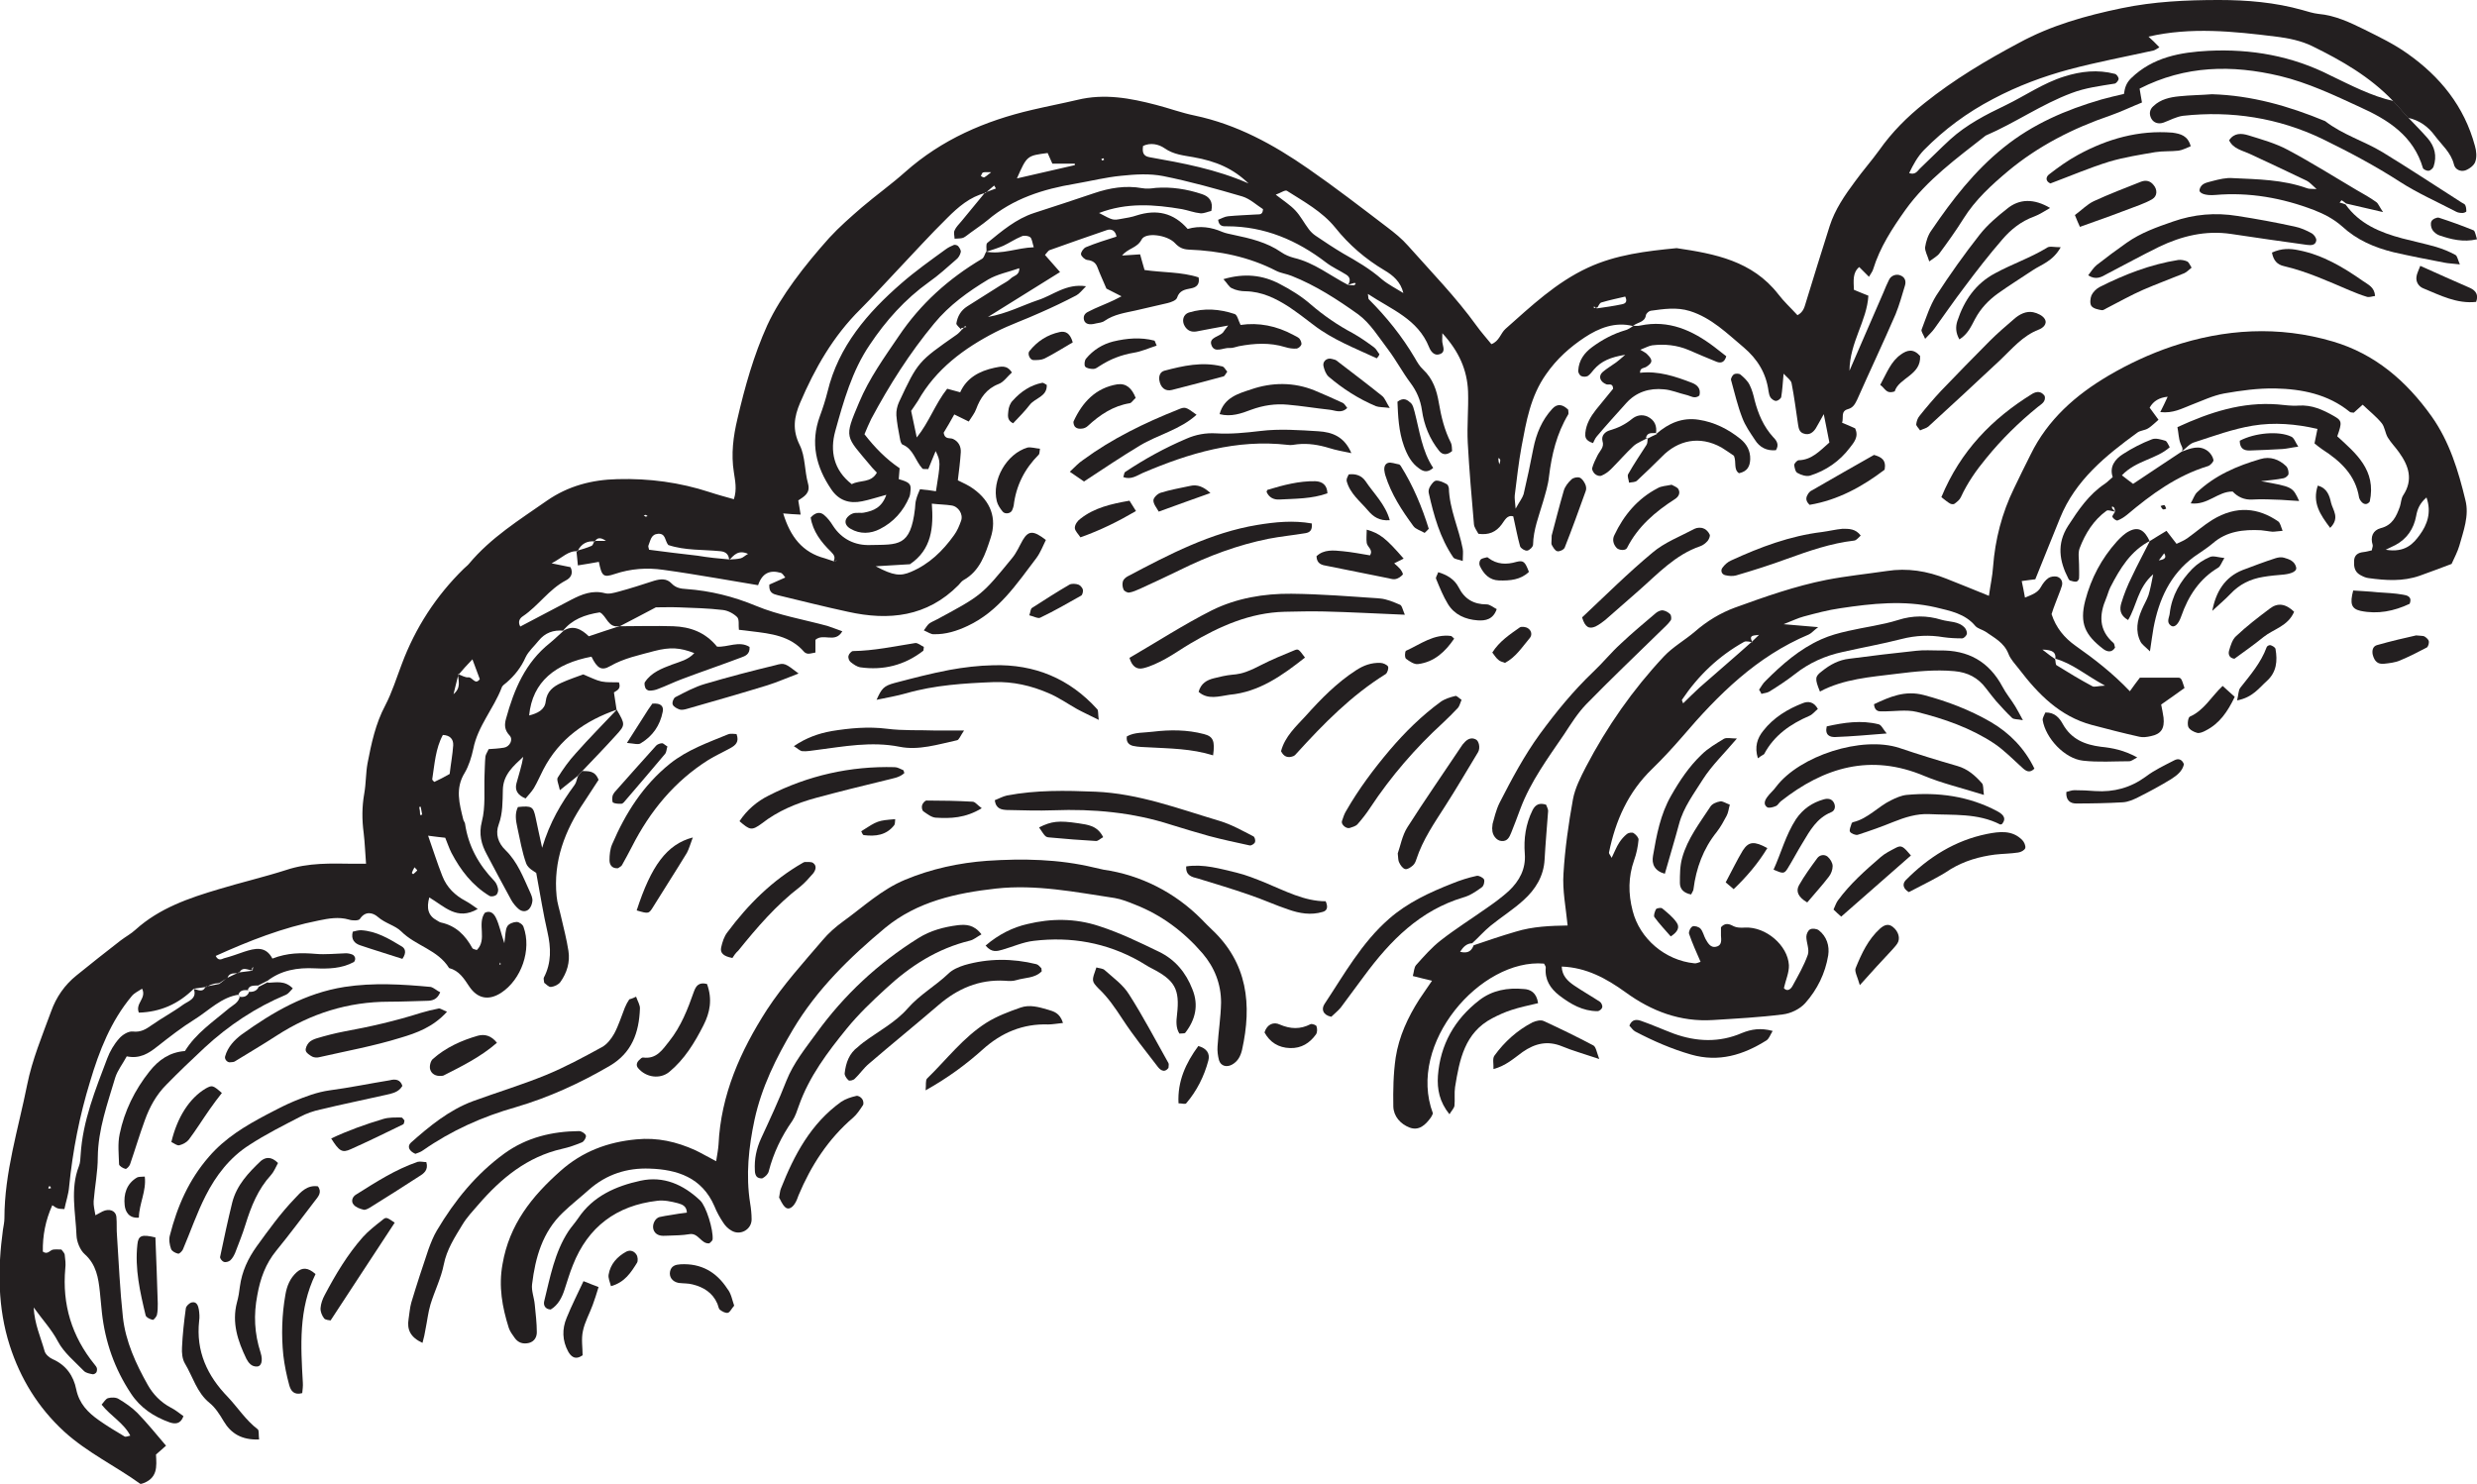 <?xml version="1.0" encoding="utf-8"?>
<!-- Generator: Adobe Illustrator 16.0.0, SVG Export Plug-In . SVG Version: 6.00 Build 0)  -->
<!DOCTYPE svg PUBLIC "-//W3C//DTD SVG 1.1//EN" "http://www.w3.org/Graphics/SVG/1.1/DTD/svg11.dtd">
<svg version="1.1" id="Layer_1" xmlns="http://www.w3.org/2000/svg" xmlns:xlink="http://www.w3.org/1999/xlink" x="0px" y="0px"
	 width="838.4px" height="502.3px" viewBox="0 0 838.4 502.3" style="enable-background:new 0 0 838.4 502.3;" xml:space="preserve"
	>
<style type="text/css">
<![CDATA[
	.st0{fill-rule:evenodd;clip-rule:evenodd;fill:#231F20;}
]]>
</style>
<g>
	<path class="st0" d="M195.5,186.6c-3.2-0.2-5,2.1-8.8,4.1c3,0.6,4.6,0.9,6.4,1.3c1,2,0.2,3.6-1.6,4.5c-5.7,3-9.3,8.6-14.5,12.1
		c-1.1,0.7-1.8,1.9-0.9,3.5c5.8-3,11.5-6.1,17.3-9.1c3.5-1.8,7.1-3.3,11.3-2.2c1.4,0.4,3.1-0.1,4.6-0.5c4.1-1.1,8.1-2.4,12.1-3.7
		c2.1-0.6,4.2-0.9,5.9,0.9c1.4,1.5,3.1,1.8,5,1.9c8.2,0.6,15.9,2.5,23.6,5.7c7.7,3.2,16.1,4.6,24.2,6.8c1.6,0.5,3.2,1.2,5,1.8
		c-2.4,4.2-6.4,0.5-9.1,2.9c0,1.2,0,2.7,0,4.3c-0.8,0.1-1.6,0.4-2.4,0.4c-0.5,0-1.1-0.3-1.4-0.6c-4.7-5.5-11.3-6.2-17.9-7
		c-1.3-0.2-2.6-0.3-4.2-0.5c-0.2-1.6,0.2-3.5-0.6-4.3c-1.2-1.2-3.1-2.2-4.8-2.4c-5-0.6-10-0.7-15-0.9c-2.6-0.1-5.2,0-7.7,0
		c-4.2,2.2-8.3,4.4-12.4,6.5l0.2-0.2c-4,1-4.5-3.6-6.8-4.6c-5.1,0.8-9.4,2.4-12.5,6.3l0.2-0.1c-3.4-0.3-6.2,0.7-8.4,3.4
		c-1.5,1.9-3.4,3.5-4.4,5.6c-1.5,3.4-3.7,6.2-6.5,8.6c-0.6,0.5-1.4,1-1.6,1.7c-2.7,7.1-8.1,13-9.6,20.7c-0.6,2.8-1.5,5.7-2.9,8.1
		c-3.3,5.3-1.8,10.5-0.5,15.8c0.1,0.5,0.5,0.9,0.6,1.4c1.1,7.6,4.6,13.9,9.9,19.4c0.7,0.7,1.1,1.8,1.3,2.8c0.1,0.6-0.2,1.7-0.7,2
		c-0.5,0.4-1.6,0.6-2.2,0.3c-5.8-3.5-9.8-8.7-12.9-14.6c-0.8-1.6-1.4-3.4-2.1-5.1c-1.9-0.2-3.6-0.4-5.8-0.7
		c1.7,4.8,3.1,9.3,4.8,13.6c1.5,3.9,4.3,6.6,7.9,8.5c1.3,0.7,2.5,1.6,4.1,2.7c-7,4.1-11.3-0.9-16.4-3.9c-1,3.7-0.4,6.2,2.6,7.8
		c0.5,0.3,0.9,0.6,1.4,0.7c5,1.1,8.2,4.3,10.6,8.7c0.2,0.3,0.9,0.4,1.5,0.6c3.6-3.6,0-8.8,2.7-12.6c2-1,3.2,0.5,3.8,1.8
		c1.1,2.3,1.6,4.9,2.8,8.5c0.4-2.7,0.3-4.5,1-5.7c0.5-0.9,2.1-1.5,3.2-1.5c0.8,0,2.1,0.9,2.3,1.7c2.8,7.7-0.7,17.8-7.6,22.3
		c-4.2,2.7-8,2-10.8-2.2c-1.8-2.7-3.4-5.3-6.8-6.2c-3.8-6.2-11.3-7.5-16.2-12.4c-2-2-5.4-2.7-7.9-4.9c-1.6-1.4-4.2-2.2-6.1,0.7
		c-0.4,0.6-2.5,0.6-3.7,0.2c-3.5-1-6.8-0.4-10.2,0.3c-12.2,2.4-23.6,6.9-34.9,12c0.9,1.8,2,1.1,2.8,0.8c2.3-0.6,4.5-1.4,6.8-2.2
		c3.7-1.2,7.3-2.1,9.6,2.3c5.1-2,9.8-2,14.6-1.6c3.4,0.3,6.9-0.1,10.3-0.2c0.8,0,1.6,0.2,2.3,0.5c0.4,0.2,0.8,0.8,0.8,1.2
		c0.1,0.4-0.2,1.2-0.5,1.3c-4.1,2.2-8.6,2.3-13.1,2.1c-5.9-0.3-11.5,0.6-16.3,4.4l0.2-0.2c-1.2,0.6-2.3,1.2-3.5,1.8l0.3-0.2
		c-1.4,0.1-3.1-0.2-3.5,1.8l0.3-0.2c-1.6-0.1-3-0.1-3.5,1.8l0.3-0.3C75,337.5,70.8,342,66,345c-4.5,2.8-8.6,6-12.8,9.3
		c-3,2.4-6,4.2-10.3,3.3c-1.4,2.6-3.1,4.7-3.9,7.2c-2.6,8.8-5.8,17.5-5.9,26.9c0,5-1,9.9-1.4,14.9c-0.1,1.5,0.3,3,0.6,4.8
		c1.1-0.6,1.8-1,2.4-1.3c2.3-1.1,4.5-0.3,4.7,1.9c0.2,2.1,0,4.2,0.2,6.3c0.6,9.2,1,18.4,2,27.6c0.9,8.2,4.4,15.8,8.4,22.9
		c1.8,3.2,4.4,5.9,7.8,7.7c1.6,0.8,2.9,1.9,4.3,2.9c-1,2.8-2.9,2.7-4.7,2.1c-5.3-1.9-9.9-4.9-13.1-9.8c-5.5-8.3-8.7-17.4-9.8-27.3
		c-0.3-2.4-0.4-4.7-0.7-7.1c-0.5-4.7-1.2-9.2-5.1-12.7c-1.6-1.4-2.7-4.2-2.8-6.3c-0.3-7.8-2.2-15.8,0.8-23.5
		c0.5-1.2,0.5-2.6,0.6-3.9c0.7-11.5,5-22,9-32.6c0.9-2.4,2.3-4.8,4-6.7c1.1-1.3,3.2-2.6,4.7-2.4c2.7,0.3,4.4-0.8,6.4-2.2
		c3.4-2.4,7.2-4.4,10.6-6.9c1.7-1.2,4.8-2,3.6-5.3c1.4,0.2,3,1.4,4-0.8c1.5-0.3,3.1-0.6,4.6-0.9c0.9-0.7,1.7-1.3,2.6-2
		c1.3-0.6,2.6-1.3,4-1.9c1.6-0.2,3.1-0.4,4.7-0.6c-0.1-0.2-0.2-0.5-0.2-0.7c0-0.2,0.3-0.4,0.4-0.6c-0.1,0.4-0.1,0.8-0.2,1.2
		c-1.5,0-3.4-1.5-4.5,0.8c-1.4,0.4-3.3-0.3-4,1.7c-0.9,0.6-1.9,1.2-2.8,1.8c-0.7,0.1-1.4,0.1-2,0.3c-0.8,0.2-1.6,0.6-2.4,1
		c-1.4,0.2-2.8,0.4-4.2,0.6c-5.2,5.2-11.4,7.9-18.6,8.1c-1.3-3.2,2.7-4.8,1.1-8.1c-1.2,0.8-2.6,1.4-3.5,2.5
		c-7.1,8.5-11,18.5-14.1,28.9c-3.6,11.7-5.9,23.5-7.1,35.6c-0.2,2.6-1.1,5.1-1.6,7.6c-2.3-0.1-2.3-0.1-4.1-1.3
		c-2.3,5.1-3.3,10.3-3.2,15.7c1.7,1.2,2.4-0.6,3.6-0.7c1-0.1,2,0,2.7,0c0.6,0.8,1,1.2,1.1,1.7c0.2,1.6,0.4,3.2,0.2,4.7
		c-1.1,12.2,2.2,23,9.9,32.5c0.3,0.4,0.7,0.8,0.8,1.3c0.1,0.4,0,1.1-0.2,1.4c-0.3,0.4-0.9,0.7-1.3,0.6c-1-0.2-2.2-0.4-2.9-1.1
		c-3.1-3.2-6.8-6.2-8.8-10c-2.1-4-5.1-7.2-8.2-11.5c0.3,5.7,2.4,10.1,3.7,14.8c0.3,1.1,1.6,2.2,2.7,2.7c4.6,2,7.1,5.7,8,10.2
		c1,4.9,4,7.9,7.7,10.5c2.8,2,5.7,3.7,8.7,5.5c0.3,0.2,1-0.1,1.9-0.3c-2.2-4.3-6.6-6.6-9.7-10.5c0.8-0.9,1.4-2,2.2-2.2
		c1.1-0.3,2.7-0.3,3.6,0.3c2.2,1.3,4.5,2.9,6.3,4.7c3.3,3.4,6.3,7.1,9.7,11.1c-1.1,1-2.2,1.9-3.4,3c0.2,3.9,0.8,8.3-5.2,10
		c-8.4-6.1-18-10.6-25.9-17.8c-8.8-8.1-14.8-17.9-18.4-29.1c-4.1-12.8-4.1-26-2.3-39.2c0.2-1.3,0.5-2.6,0.5-3.9
		c0-15.5,4.7-30.2,7.7-45.2c1.7-8.5,5.1-16.6,8.1-24.8c1.7-4.8,4.6-9,8.6-12.2c4.9-4,9.9-7.9,14.9-11.8c1.7-1.3,3.6-2.3,5.1-3.7
		c8.1-7.3,18.1-10.7,28.2-13.7c7.6-2.3,15.3-4.1,22.8-6.5c7.5-2.5,15.1-2.2,22.7-2.1c1.3,0,2.5,0,4.3,0c-0.3-3.7-0.4-7.1-0.8-10.4
		c-0.6-4.5-0.6-8.9,0.2-13.4c0.6-3.4,0.5-6.9,1.1-10.2c1.3-6.7,2.7-13.4,6-19.6c2.3-4.4,3.8-9.3,5.6-14c4.6-12.3,11.6-23.1,21-32.3
		c0.6-0.6,1.2-1,1.7-1.6c7.4-8.9,17.1-14.9,26.4-21.4c7.2-5,15.2-7.1,23.9-7.3c10.7-0.3,21.1,1.1,31.2,4.4c2.7,0.9,5.4,1.6,8.2,2.4
		c1.1-3.4,0.4-6.3,0-9.1c-1-6.2-0.2-12.2,1.2-18.1c2.5-10.8,5.5-21.5,10.1-31.7c2.4-5.2,5.6-10.2,9-14.9c3.7-5.1,7.8-10,12-14.7
		c3.4-3.7,7.2-7,11-10.3c4.8-4.1,10-7.8,14.7-12c12.4-11,27-17.3,42.9-21c5.1-1.2,10.3-2.2,15.4-3.4c9.1-2.2,17.8-0.6,26.6,1.7
		c4.3,1.1,8.6,2.7,13,3.6c14.3,3,26.7,9.8,38.5,18c9.1,6.3,17.9,13.1,26.7,19.8c2.5,1.9,5,3.9,7.1,6.3c7.9,8.9,16.2,17.4,23.2,27.1
		c1.5,2.1,3.3,4.1,5,6.2c2.7-1,3.1-3.7,4.8-5.2c8.7-7.7,17.1-15.7,27.9-20.7c9.5-4.4,19.7-5.6,30-6.6c12.9,1.9,25.6,4.3,34.4,15.6
		c1.9,2.5,4.2,4.6,6.5,7.1c2.1-1.1,2.4-2.9,2.9-4.5c2.6-8.6,5.3-17.1,8-25.7c1.8-5.6,5.1-10.4,8.6-15.1c2.6-3.6,5.6-7,8.2-10.6
		c4.3-6.1,9.4-11.2,15.3-15.9c10-8,20.9-14.5,32-20.4C694.2,8.6,706,5.3,718,2.8c11-2.3,22.1-2.8,33.1-2.8c9.4,0,19,0.8,28.2,3.4
		c1.8,0.5,3.6,1.1,5.4,1.3c5.7,0.5,10.7,2.9,15.6,5.3c5,2.5,10,4.9,14.5,8.1c11.1,7.8,19.3,17.9,22.9,31.3c0.5,1.7,0.7,3.8,0.1,5.4
		c-0.4,1.2-2,2.4-3.4,2.9c-1.6,0.5-3.4-0.3-3.8-2c-1-4.1-4.2-6.7-6.5-9.8c-2.2-3-5.2-5.2-9-6c-1.7-1.9-3.4-3.8-5.1-5.7
		c-7.8-8.2-17.4-13.7-27.4-18.6c-3.7-1.8-8-2.7-12.2-3.2c-14.4-1.8-28.9-3.3-43.2,0c0.2,0.1,3.3,3.1,3.7,3.6c-0.7,0.4-1.3,0.9-2,1.1
		c-9.5,2.1-19.1,3.9-28.5,6.4c-8.9,2.4-17.5,5.6-25.8,10c-8.8,4.6-16.5,10.3-23.4,17.3c-2.2,2.3-3.6,4.9-5,7.8
		c2.1,0.7,2.8-0.7,3.6-1.5c3.5-3.3,6.8-6.7,10.3-9.9c5.5-5,12.1-8.4,18.8-11.6c6.6-3.2,12.7-7.5,19.8-9.7c5.7-1.8,11.3-2.4,17.1-0.9
		c0.6,0.1,1.3,1.1,1.3,1.7c0,0.5-0.8,1.5-1.3,1.6c-4.9,0.8-9.9,1.4-14.6,3.2c-10.2,3.8-19.1,10.1-29.1,14.4
		c-9.8,7.7-19.9,15-27.2,25.2c-4.4,6.2-8.6,12.6-10.9,20.1c-0.2,0.7-0.7,1.3-1.4,2.5c-1.2-1.2-2.2-2.2-3.3-3.3
		c-2.3,1.9-1.9,4.7-1.8,7.7c1.6,0.7,3.2,1.3,4.9,2c-0.5,8.6-6.3,15.7-6.4,25.4c4.2-9.6,7.8-18.1,11.5-26.5c0.6-1.5,1.2-2.9,1.9-4.3
		c0.7-1.5,2.6-2.1,4-1.4c1.4,0.6,1.8,1.9,1.4,3.3c-1,3.3-1.9,6.6-3.2,9.8c-4.2,9.7-8.7,19.2-13,28.9c-0.7,1.4-1.3,2.7-3.1,3.2
		c-2.6,0.7-1.4,3-2,4.6c1.7,0.7,3.1,1.3,4.4,1.9c1.4,2.9-0.5,4.9-1.8,6.6c-3.4,4.5-8,7.7-13.4,9.4c-1.3,0.4-3.1-0.2-4.3-0.9
		c-0.7-0.3-1-1.8-1.1-2.7c0-0.5,1-1.6,1.5-1.6c4.4-0.1,7.1-3.1,10.4-6c-0.6-2.9-1.1-5.8-1.9-9.6c-1.2,2.1-1.9,3.5-2.7,4.8
		c-0.9,1.4-2.2,2.4-4,1.8c-1.5-0.4-1.8-1.7-2-3.1c-0.7-4.7-1.3-9.4-2.2-14c-0.2-1-1.4-1.8-2.7-3.2c-0.3,3.2-0.4,5.5-0.8,7.9
		c-0.1,0.5-1.1,1.3-1.7,1.3c-0.6,0.1-1.4-0.5-1.9-1.1c-0.4-0.6-0.6-1.5-0.7-2.2c-0.8-6.1-3.8-10.9-8.4-14.8
		c-5.6-4.7-10.9-10-18.2-12.3c-4.5-1.4-8.9-0.7-13.3-0.1c-0.6,0.1-1.5,0.9-1.6,1.5c-0.4,2.7-3.3,2.3-4.6,3.9l0.3-0.2
		c-6.1-1.6-11.7,0.7-16.4,3.8c-5,3.3-9.5,7.3-13.1,12.5c-5.3,7.5-6.7,16-8.3,24.5c-1,5.4-1.6,11-2.3,16.5c-0.1,1,0.1,2.1,0.3,4.5
		c1.3-2.4,2.3-3.6,2.7-4.9c1.2-5.1,2.3-10.3,3.3-15.5c1-5,2.9-9.6,6.4-13.4c1.8-2,3.7-1.4,5.4,0.3c0,0.6,0.2,1.3,0,1.6
		c-3.9,6.5-5.6,13.6-6.5,21c-0.3,2.9-1.2,5.7-2,8.5c-1.4,4.8-3.3,9.5-3.4,14.6c0,0.7-1.2,1.9-2,2c-0.8,0.1-2.2-0.8-2.4-1.5
		c-0.9-3.2-1.5-6.6-2.3-10.1c-2.1-0.6-2.9,1.4-3.9,2.7c-1.9,2.6-4.4,3.7-7.9,3.2c-0.5-1-1.4-2.1-1.5-3.2c-0.8-9.2-1.6-18.4-2.1-27.6
		c-0.3-5.8,0.3-11.6,0.1-17.4c-0.3-7.3-3.1-13.6-8.7-19.7c0,1.7-0.1,2.4,0,3.1c0.2,1.5,1.2,3.3-0.9,4c-1.9,0.7-3.1-1.1-3.6-2.4
		c-3.8-9.5-12.7-12.7-20.7-18c0.2,1.1,0.1,1.6,0.3,1.8c6,6,11.3,12.6,15.6,19.9c0.8,1.4,1.6,2.8,2.8,3.9c3.3,3.1,4.6,7,5.3,11.2
		c0.8,4.7,1.9,9.3,4.1,13.6c0.4,0.8,0.3,2,0.4,2.8c-1.8,1.5-3.3,1.3-4.4-0.1c-3.2-4-5.1-8.7-5.8-13.7c-0.5-3.5-1.8-6.5-3.9-9.3
		c-2.7-3.6-4.8-7.6-7.5-11.2c-3.2-4.2-6.1-9-10.2-12c-7-5-14.4-9.8-22.5-13c-1.7-0.7-3.6-0.9-5.2-1.7c-9.3-4.8-19.3-6.8-29.6-7.2
		c-2-0.1-3.3-0.7-4.7-2.2c-2.6-2.8-10-3.8-11.3-1.2c-1.5,2.9-4.6,2.9-6.6,5.4c2.2-0.1,4-0.3,6.1-0.4c0.5,1.9,1,3.5,1.5,5.3
		c6.1,0.9,12.5,0.6,18.3,2.5c0.5,2.6-1,3.4-2.5,3.7c-2.1,0.4-4,0.7-4.8,3.2c-0.3,0.9-2,1.5-3.2,1.8c-3.6,0.9-7.2,1.6-10.8,2.5
		c-3.6,0.8-7.3,1.3-10.5,3.5c-0.8,0.6-2,0.7-3,0.9c-2.2,0.6-3.6,0.2-4-1.2c-0.4-1.7,0.7-2.5,1.9-3c2.1-1.1,4.3-1.9,6.5-2.9
		c1.2-0.5,2.4-1.1,4.3-2.1c-2.1-1.1-3.6-1.8-5.1-2.6c-1-2.4-2.1-4.7-3-7.1c-0.6-1.7-1.7-2.4-3.5-2.6c-0.8-0.1-2-1.2-2.1-1.9
		c-0.1-0.7,0.8-2,1.6-2.4c3.4-1.4,6.9-2.5,10.4-3.6c-0.3-1.9-1.6-2.8-3.3-2.2c-6.5,2.2-12.9,4.5-19.4,6.8c-0.4,0.2-0.7,0.7-1.5,1.6
		c1.5,1.7,3.1,3.5,5.1,5.8c-8,5-15.7,9.8-24.4,15.2c6.6-1.2,11.6-3.9,16.9-5.7c5.1-1.6,9.5-5.7,16.3-4.7c-1.4,1.4-2.2,2.5-3.3,3.1
		c-4,2.1-8,4-12.1,5.8c-5,2.3-10.3,4.1-15.2,6.6c-10.7,5.5-20.2,12.5-26.3,23.3c-0.7,1.1-1.5,2.2-2.3,3.4c0.6,2.8,1.2,5.6,1.9,9
		c4.2-5.2,6.2-11.3,10.3-16.5c1.1,0.3,2.6,0.7,4.4,1.2c2.2-4.9,6.5-7.2,11.6-8.3c2.1-0.4,4.2-1.1,5.9,1.6c-1.5,1.3-2.8,3.3-4.5,3.9
		c-4.1,1.6-6.2,4.7-7.6,8.5c-0.5,1.4-1.5,2.6-2.5,4.2c-1.7-0.8-3.1-1.5-4.9-2.4c-1.2,2.2-2.5,4.4-3.6,6.2c0.4,2.4,2.1,1.6,3.2,2.1
		c1.9,0.9,2.7,2.6,2.6,4.5c-0.2,3.1-0.6,6.3-1,9.5c1.8,0.9,3.7,1.7,5.3,2.9c5.8,4.2,8,9.9,5.8,16.6c-1.8,5.5-3.6,11.2-9.2,14.3
		c-0.7,0.4-1.1,1.1-1.7,1.7c-10.6,10.7-23.5,12.1-37.4,9c-7.9-1.7-15.8-3.7-23.7-5.6c-1.6-0.4-3.1-0.8-2.9-3.6
		c1.5-0.7,3.4-1.5,5.4-2.4c-0.5-0.6-1-1.5-1.6-1.6c-3.5-1-6.2,0-7.6,4.2c-4.8-0.8-9.5-1.6-14.2-2.4c-6-1-12-2-17.9-2.8
		c-5.6-0.8-11-0.4-16.4,1.4c-3.9,1.3-4.4,0.8-5.4-4.1c-2.2,0.4-4.5,0.8-7.1,1.2c-0.2-1.9-0.3-3.4-0.5-4.9c1.7-0.5,3.5-1,5.1-1.7
		c0.5-0.2,0.7-1.1,1-1.7c1.1,0,2.1,0,3.9,0c-2-1.4-3-1-3.8,0.2C198.9,183,196.7,184,195.5,186.6z M540.5,104.4
		c2.8-0.4,5.7-0.8,8.5-1.4c1-0.2,2-0.7,1.1-2.6c-2.6,0.6-5.4,1.2-8.1,2c-0.6,0.2-0.9,1.1-1.3,1.7c-0.4,0.1-0.8,0.1-1.2,0.2
		c0-0.2,0-0.4,0-0.6C539.8,104,540.2,104.2,540.5,104.4z M155,228.2c1.2,0.4,2.4,1.2,3.5,1.1c1.4-0.2,2.3,2.8,3.9,0.6
		c-0.8-2.1-1.5-4.1-2.5-6.7c-1.8,1.9-3.3,3.5-4.8,5.3c-0.5,2-1,4-1.6,6.5C156.2,232.7,155.1,230.4,155,228.2z M247,189.4
		c1.3-0.1,2.5-0.1,3.7-0.4c0.8-0.2,1.4-0.9,2.5-1.5c-3.4-1.5-4.8,0.5-6.4,2.1c-0.1-1.8-1-2.8-2.9-3c-6-0.6-12-0.2-17.7-2.1
		c-1.2-1.4-0.8-4-3.5-3.8c-2.4,0.2-2.5,2.3-3.2,3.9c-0.2,0.4,0.1,0.9,0.2,1.5c5.4,0.7,10.8,1.4,16.3,2
		C239.6,188.7,243.3,189.1,247,189.4z M325.5,111.7c-0.6-0.7-1.8-1.6-1.8-2.2c0.4-2.4,1.5-4.4,3.7-5.8c3.8-2.4,7.6-4.8,11.4-7.2
		c1.1-0.7,2.4-1.3,3.3-2.2c0.9-1,3-1,2.9-3.5c-3.7,1.3-7.4,2-10.5,3.8c-6.8,4.1-13.2,8.7-18.3,14.9c-8.3,10-15.2,20.9-21.3,32.3
		c-0.8,1.6-1.5,3.3-2.3,5.2c3.5,4.5,7.3,8.4,11.9,11.5c-0.1,1.2-0.2,2.5-0.3,3.7c3.5,1,4.2,1.6,4,3.7c-0.1,0.8-0.1,1.6-0.4,2.3
		c-2,4.8-5.4,8.6-10,10.9c-3.1,1.6-6.7,1.8-9.9-0.1c-1.1-0.6-2.2-1.8-1.5-3.3c0.4-0.8,1.4-1.6,2.3-1.9c1.2-0.4,2.7,0,3.9-0.3
		c3.1-0.6,5.9-1.7,7.4-6c-3.3,0.9-5.7,1.7-8.2,2.2c-4.3,0.9-7.9-0.3-10.4-4c-5.2-7.6-7.2-15.8-3.9-24.8c1-2.7,1.9-5.5,2.6-8.3
		c3.7-15.4,13.6-26.8,25-36.7c4.7-4.1,9.9-7.8,15-11.5c0.8-0.6,1.8-1.1,2.8-1.5c0.4-0.1,1.1,0.1,1.4,0.4c0.5,0.6,1,1.4,0.9,2
		c-0.2,1-0.8,2-1.6,2.6c-3,2.6-5.9,5.3-9.2,7.6c-8.1,5.8-14.6,13.1-20,21.2c-6,8.8-8.9,19.2-11.7,29.3c-1.8,6.6-0.6,13.1,5.6,17.9
		c2.8-1.5,6.5-0.3,8.5-3.9c-0.7-0.8-1.5-1.5-2.1-2.3c-8.6-10.3-9.1-9.2-3.9-21.5c3.4-8.1,8.5-15.2,13.4-22.4
		c7.4-11,16.9-19.5,28.2-26.2c0.7-0.4,0.9-1.6,1.4-2.4c5.4,1,10.4-1.3,16.1-1.5c-0.5-1.6-0.6-2.9-1.2-3.4c-0.7-0.5-2.1-0.7-2.9-0.3
		c-2.2,0.9-4.1,2.2-6.2,3.2c-1.9,0.8-3.8,1.4-5.7,2c0.1-1-0.3-2.5,0.3-3c4.9-4,9.7-8.1,15.8-10.1c6.8-2.2,13.5-4.4,20.3-6.7
		c5.3-1.8,10.7-2.7,16.3-1.7c1.5,0.3,3.1,0.1,4.6-0.1c5.3-0.4,10.5,0.4,15.6,2.1c2.5,0.8,3.9,2.5,3.2,5.7c-1.3,0.3-2.5,0.9-3.7,0.8
		c-2.1-0.2-4.1-1-6.2-1.4c-9.4-1.6-18.7-2.3-28.1,1.3c4.7,2.5,4.7,2.5,7.4,2c1.8-0.3,3.7-0.6,5.4-1.2c6.7-2.1,12.4-0.9,17.2,4.6
		c4.1-1.2,8-0.6,11.7,1c1.2,0.5,2.5,0.7,3.8,1c5.7,1.2,11.3,2.5,16.2,5.9c1.3,0.9,2.8,1.5,4.3,1.9c6.8,1.6,12.2,6,18.2,9.1
		c0.7,0.1,1.4,0.2,2.1,0.2c0.2,0,0.4-0.4,0.6-0.7c-0.2,0-0.5-0.2-0.6-0.1c-0.7,0.2-1.4,0.4-2,0.6c0.8-1.3,0.8-2.5-0.6-3.4
		c-2.2-1.4-4.7-2.5-6.8-4.1c-9.9-7.6-20.9-12.3-33.6-12.3c-1.1,0-2.7,0.2-3-2.2c1.1-0.4,2.2-1.1,3.4-1.2c3.1-0.3,6.3-0.4,9.5-0.6
		c1-0.1,2.2,0.3,2.3-1.8c-2.2-1.4-4.4-3.5-7-4.3c-8.9-2.6-17.8-5.1-26.8-6.9c-4.6-0.9-9.5-0.6-14.2-0.1c-5.2,0.5-10.4,1.8-15.6,2.7
		c-10.8,1.8-21,5-29.6,12.3c-1.8,1.5-3.8,2.8-5.7,4.2c-0.9,0.6-1.7,1.4-2.6,1.8c-0.9,0.3-1.9,0.2-2.9,0.3c0-0.9-0.4-2,0-2.8
		c0.5-1.2,1.5-2.1,2.4-3.2c2.6-3.2,5.3-6.4,7.9-9.6c1.2-0.5,2.4-0.9,3.7-1.4c-0.2-0.3-0.4-0.7-0.6-1c-1,0.8-2,1.7-2.9,2.5
		c-5.3,1.3-9.3,4.8-13,8.5c-5.8,5.7-11.3,11.8-16.9,17.7c-4.2,4.4-8.2,8.9-12.5,13.2c-9.2,9.1-15.4,20-20.4,31.7
		c-2,4.7-2.7,9.1-0.1,14.3c1.9,3.8,1.6,8.7,2.8,13c0.9,3.3-1.4,4.4-3.3,5.7c0.3,1.7,0.5,3.1,0.8,4.8c-2.1-0.1-3.8-0.2-5.9-0.4
		c2.4,7.9,6.5,13.2,14.1,15.2c1,0.3,2,0.7,3,1c0.2,0,0.5-0.1,0.7-0.1c0.1,0,0.2-0.2,0.4-0.3c-0.4,0.2-0.8,0.4-1.3,0.6
		c0.9-1.4,0.4-2.3-0.7-3.4c-3.4-3.3-6.2-7-6.9-11.6c1.6-1.8,3.2-2,4.5-0.9c1.2,1,2.2,2.3,3,3.6c3,4.7,7.6,6.8,12.7,6.6
		c9.4-0.2,13.6,0.7,15.1-12.3c0.1-1,0.1-2.1,0.4-3.1c0.3-1.2,0.8-2.3,1.3-3.5c1.2,0.2,2,0.2,2.7,0.3c0.9,0.1,1.8,0.3,2.7,0.4
		c1.6-10,1.6-10-0.1-13.6c-0.9,2.1-1.7,4.2-2.5,6.1c-1.1-0.1-1.8,0.1-2-0.2c-2.4-2.6-3-6.6-6.7-8.1c-0.5-0.2-0.8-1.4-0.9-2.1
		c-0.5-2.6-1-5.2-1.2-7.8c-0.1-1.5,0.3-3.2,0.9-4.5c6.4-13.7,6.5-13.7,19.5-22.8c0.6-0.4,1.1-1,1.6-1.5c0.1-0.1-0.1-0.5-0.1-0.7
		c0.6-0.1,1.2-0.3,1.8-0.4c-0.2-0.1-0.4-0.4-0.5-0.3C326.2,111.1,325.8,111.4,325.5,111.7z M475,99.2c-0.9-3.8-3.5-6-6.4-7.7
		c-6.4-3.8-12-8.6-16.7-14.5c-4.4-5.4-10.5-8.7-16.3-12.4c-0.6-0.4-2.1,0.7-3.8,1.3c2.7,2.1,4.9,3.5,6.6,5.3c1.8,1.9,3,4.3,4.6,6.4
		c0.6,0.8,1.4,1.6,2.3,2.2c3.1,2.1,6.1,4.1,9.3,6c4.6,2.6,9.1,5.2,13.2,8.8C470,96.4,472.6,97.7,475,99.2z M296.4,191.7
		c6,3.2,8.4,3.4,11.9,1.9c6.2-2.6,10.8-7.1,14.6-12.4c1.1-1.5,1.8-3.2,2.4-4.9c0.8-2.2-0.9-4.9-3.3-5.2c-1.9-0.3-3.9-0.3-6.6-0.6
		c0.6,8,0,15.5-7.4,20.5C304.9,191.2,301.5,191.4,296.4,191.7z M422.6,62.1c-5.2-5-10.8-7.5-18.7-8.9c-3.4-0.6-6.7-0.9-9.7-3
		c-2-1.4-4.8-2-7.3-0.8c-0.3,2.1,0,3.4,2.1,3.8C400.3,55.2,411.7,57.3,422.6,62.1z M354.6,51.8c-7,0.9-7,0.9-10.4,8.6
		c6.4-1.5,13-3,19.6-4.5c0-0.2,0-0.4,0-0.5c-2.5,0-5,0-7.6,0C355.6,54.1,355.1,52.9,354.6,51.8z M152.2,262c0.4-3.5,1-6.6,1.2-9.7
		c0.1-2.1-1.1-3.4-3.5-3.5c-2.5,4.6-2.8,9.9-3.6,15c0,0.3,0.5,0.7,0.7,0.9C148.7,263.9,150.3,263.1,152.2,262z M142.2,275.9
		c0.2,0,0.5-0.1,0.7-0.1c-0.2-0.9-0.3-1.8-0.5-2.7c-0.2,0-0.3,0.1-0.5,0.1C142.1,274.1,142.2,275,142.2,275.9z M507.5,157.2
		c0.1-0.5,0.3-0.9,0.3-1.4c0-0.3-0.3-0.5-0.5-0.8c-0.1,0.2-0.2,0.5-0.1,0.7C507.2,156.3,507.4,156.8,507.5,157.2z M335.5,58.3
		c-1.4,0-2.2-0.1-2.8,0.1c-0.3,0.1-0.5,0.8-0.7,1.2c0.4,0.2,0.9,0.6,1.2,0.4C333.8,59.7,334.3,59.2,335.5,58.3z M219.2,174.7
		c-0.2-0.1-0.4-0.3-0.6-0.4c-0.2,0-0.5,0.1-0.7,0.2c0.2,0.1,0.4,0.3,0.6,0.4C218.7,174.9,219,174.8,219.2,174.7z M140.3,293.6
		c-0.4,0.7-0.7,1.3-0.9,1.9c0,0.1,0.5,0.5,0.5,0.4c0.5-0.4,0.9-0.8,1.3-1.2C141.3,294.6,140.8,294.1,140.3,293.6z M169.5,326.4
		c-0.1-0.2-0.1-0.4-0.2-0.6c-0.1,0.3-0.2,0.5-0.3,0.8C169.2,326.5,169.4,326.5,169.5,326.4z M373.7,54.1c-0.1-0.2-0.1-0.5-0.2-0.5
		c-0.2,0-0.4,0.1-0.7,0.2c0.1,0.2,0.1,0.5,0.2,0.5C373.2,54.3,373.4,54.2,373.7,54.1z M17,401.6c-0.2,0-0.5,0-0.5,0.1
		c-0.1,0.2-0.1,0.5-0.1,0.7c0.3-0.1,0.6-0.1,0.9-0.2C17.2,402.1,17.1,401.8,17,401.6z"/>
	<path class="st0" d="M498.8,320c4.7-1.6,9.4-3.2,14.2-4.6c5.8-1.8,11.9-2,17.6-2.1c-0.6-6.1-1.8-11.9-1.4-17.6
		c0.5-8.4,1.7-16.8,3.2-25.1c0.7-3.8,2.6-7.5,4.4-11c7.1-13.6,15.9-26.2,26.4-37.4c3-3.2,7.1-5.5,10.5-8.4c4-3.5,8.6-6.3,13.5-8.1
		c10.2-3.7,20.4-7.3,31-9.4c6.7-1.3,13.6-2,20.4-3c7-1.1,13.7,0,20.2,2.6c4.6,1.8,9.2,3.7,14.4,5.8c0.5-3.7,1.2-6.7,1.4-9.8
		c0.7-9.3,3-18.2,7.1-26.6c1.8-3.8,3.7-7.6,5.6-11.4c5.8-11.9,15.3-20.2,26.3-26.7c6.8-4,14.1-7.4,21.5-9.9
		c17.9-6,36.2-7.1,54.5-1.7c14.3,4.2,24.9,13.4,33.4,25.3c6.1,8.6,9.1,18.5,11.5,28.5c1.3,5.2-0.7,10.4-2.1,15.4
		c-0.6,2-1.6,3.9-2.6,6.1c-3.5,1.3-7.1,2.7-10.8,4c-5.7,2-11.5,1.6-17.3,0.8c-1-0.1-2-0.6-2.9-1.1c-1.9-1.1-2.1-2.9-2-4.8
		c0.1-1.9,1.3-2.7,3.1-2.9c1-0.1,2-0.4,2.9-0.6c0.1-0.8,0.4-1.3,0.3-1.8c-0.9-2.8,0.1-5,2.7-5.7c4-1,5.3-4,6.5-7.3
		c0.4-1.2,0.4-2.7,1.1-3.8c3.5-5.3,1.9-10-1.4-14.6c-1.2-1.7-2.7-3.2-3.8-5c-0.9-1.5-1-3.6-2.1-4.9c-1.8-2.2-4.1-4-6.4-6.2
		c-1.2,1.1-2.1,1.9-3,2.7c-0.5-0.1-1.1,0-1.4-0.3c-7.4-6-16.2-7.7-25.2-7.9c-5.8-0.1-11.6,0.7-17.3,1.7c-3.8,0.7-7.5,2.5-11.2,3.9
		c-3.1,1.2-6.1,2.9-10.4,2.4c1-2,1.7-3.4,2.5-5.2c-2.8,0.3-4.8,1.4-6.1,3.7c0.9,1.2,1.8,2.5,3,4.1c-1.2,1-2.2,2.1-3.5,2.9
		c-1.1,0.7-2.6,0.7-3.6,1.4c-10.7,7.8-21,16.1-26.2,28.9c-2.8,6.8-5.5,13.7-8.4,20.8c-1.3,0.2-2.8,0.3-4.6,0.6
		c0.4,1.8,0.7,3.4,1.1,5.6c2.4-1,4.3-1.6,5.4-3.6c0.6-1.1,1.5-2.3,2.5-3c0.7-0.5,2-0.7,2.9-0.5c1.4,0.4,2.1,1.7,1.7,3.1
		c-0.6,2-1.5,3.9-2.2,5.9c-0.5,1.2-0.9,2.5-1.3,3.7c1.5,4.6,4.3,8,8.1,10.7c6.4,4.5,12.6,9.3,18.4,15.4c1.3-1.8,2.3-3.2,3.4-4.6
		c4.2,0,8.4,0,12.6,0c1.4,0,1.4,0.1,2.5,3.5c-2.5,1.8-5,3.6-7.9,5.6c0.3,1.5,0.6,3,0.8,4.4c0.4,3.7-0.8,5.6-4.3,6.3
		c-1.3,0.3-2.7,0.5-3.9,0.2c-5.4-1.2-10.8-2.6-16.1-4c-10.8-2.9-18.1-10.4-24.6-18.9c-1.3-1.7-2.9-3.3-3.6-5.2
		c-1.5-3.8-4.8-5.4-7.8-7.5c-1.1-0.7-2.6-1-3.4-1.9c-3.5-4.2-8.5-5.1-13.4-6.3c-10.8-2.5-21.6-1.3-32.3,0.3
		c-4.2,0.6-8.3,1.7-12.4,2.8c-1.9,0.5-3.7,1.4-6.8,2.6c4.4,0.4,7.4,0.6,11.7,1c-1.7,1.3-2.3,2.1-3.2,2.5
		c-17.6,7.4-30.6,20.3-42.7,34.5c-3.3,3.8-6.7,7.5-10.3,11c-8.1,7.8-12.4,17.5-14.6,28.3c-0.1,0.3,0.4,0.8,0.9,1.8
		c1-2,1.6-3.7,2.6-5.2c0.7-1.1,1.6-2.1,2.6-2.9c0.5-0.4,1.7-0.6,2.2-0.3c0.8,0.5,1.8,1.6,1.7,2.3c-0.2,2.3-0.7,4.7-1.5,6.9
		c-2,5.7-2,11.3-0.5,17.1c2.4,9.5,11,16.8,20.9,17.8c0.7,0.1,1.4-0.3,2.1-0.5c-1.4-3.2-2.8-6.3-3.9-9.5c-0.2-0.7,0.5-2.2,1.2-2.5
		c0.7-0.3,2.2,0.2,2.7,0.8c0.8,0.9,1.1,2.4,1.7,3.5c0.8,1.4,1.7,3,3.5,2.6c2.1-0.4,1.8-2.3,1.7-3.8c0-1,0-2,0-2.8
		c1.3-1.5,2.6-1.2,3.8-0.6c1.4,0.8,2.8,0.8,4.4,0.7c7-0.3,14.4,6,14.8,12.7c0.1,2.5-1.1,5.1-1.7,7.8c1.1,1.3,2.3,0.4,2.9-0.7
		c1.9-3.5,3.9-6.9,5.2-10.6c0.6-1.8-0.5-4.1-0.5-6.1c0-0.9,0.6-2.2,1.3-2.5c0.7-0.4,2.2-0.2,2.9,0.3c2.7,2.1,3.7,5.3,3.2,8.5
		c-1,6.1-3.7,11.6-7.8,16.2c-1.8,2-4.9,3.5-7.6,3.8c-7.8,1-15.7,1.4-23.6,1.9c-11.1,0.7-20.8-3-29.6-9.4c-6.5-4.7-13.3-8.4-21.6-8.7
		c0.1,3.1,2,4.9,4.2,6.4c2.8,1.9,5.8,3.6,8.7,5.5c0.5,0.3,1,1.4,0.8,1.9c-0.1,0.6-1,1.3-1.6,1.3c-5,0-9.1-2.4-12.9-5.3
		c-3.1-2.4-5-5.4-4.6-9.5c0-0.4-0.4-0.9-0.6-1.3c-21.4-1.8-46.5,27-37.6,50.7c-0.2,0.5-0.4,1-0.7,1.4c-1.8,2.5-4,4.6-7.2,3.4
		c-3.1-1.2-5.4-3.8-5.5-7.1c-0.1-5.5,0-11.1,0.8-16.6c1.1-7.1,4.1-13.6,8-19.7c1.3-2,2.7-3.9,4.3-6.3c-2.2-0.5-4.1-1-6.5-1.6
		c0.4-1.4,0.4-2.9,1.1-3.7c2.6-2.9,5.3-6,8.4-8.4c5-3.9,10.4-7.3,15.5-10.9c2.6-1.8,5.2-3.7,7.5-5.8c3.6-3.4,5.8-7.5,5.4-12.6
		c-0.4-5.1,0.3-10,2.6-14.7c1-2,2.4-2.6,4.6-1.9c0.2,0.6,0.7,1.4,0.7,2.1c-0.4,5.5-0.9,11-1.2,16.5c-0.3,5.6-3.1,10.1-7.1,13.7
		c-3.5,3.2-7.5,5.7-11.2,8.7c-2.2,1.8-4.1,4-6.2,5.9c-1.9,0.1-3,1.2-4.1,2.9C497,322.9,498.1,321.8,498.8,320z M695.7,223
		c0.2-2.1-0.8-3-4.4-3.1c2.2,1.7,3.2,2.5,4.3,3.2c0.2,0.7,0.1,1.9,0.5,2.1c4,2.5,8,4.9,12.1,7.1c0.7,0.4,1.9-0.1,4.3-0.2
		C706,228.6,701.5,224.6,695.7,223z M593.2,217.4c-1-0.1-2.2-0.5-2.9-0.1c-8.6,4.8-15.5,11.4-21,19.6c-0.1,0.1,0.1,0.4,0.4,1.2
		c1.9-1.9,3.7-3.6,5.5-5.3c5.9-5.2,11.9-10.3,17.7-15.5c0.8-0.8,1.7-1.6,2.5-2.4C594.2,215.2,591.5,214.7,593.2,217.4z M821.3,168.4
		c-2.3,2-3.1,4-3.5,6.3c-0.8,4.3-3.1,7.7-7,9.8c-0.6,0.3-1.3,0.6-3.3,1.6c6.6,1.1,9.4-2.1,11.5-5
		C821.5,177.7,823.1,173.5,821.3,168.4z"/>
	<path class="st0" d="M242.4,393.1c0.4-2.5,0.7-4.1,0.8-5.6c0.8-16.9,7.4-31.7,16.4-45.7c5.5-8.4,12.3-15.9,18.8-23.5
		c2-2.4,4.4-4.5,7-6.4c6.8-4.9,13-10.8,21-14.1c8.9-3.7,18.2-5.7,27.7-6.4c12.1-0.8,24.3-0.6,36.3,2.3c1,0.2,2.1,0.5,3.1,0.7
		c12.6,1.8,24.2,7.7,33.2,16.8c1.1,1.1,2.2,2.3,3.4,3.4c12.2,11.4,13.7,25.5,10.3,40.8c-0.5,2.1-1.4,3.9-3.4,5
		c-1.8,1-3.8,0.5-4.4-1.5c-0.4-1.5-0.6-3.1-0.5-4.6c0.3-5,1.1-9.9,1.2-14.9c0-6.3-2.2-11.9-6.3-16.7c-6.3-7.3-13.9-13-22.9-16.5
		c-2.2-0.9-4.5-1.8-6.8-2.2c-13.3-2-26.6-4.7-40.2-3.2c-13.5,1.5-26.7,4.4-37.5,13.3c-12,10-23.1,20.8-31.2,34.4
		c-5.7,9.6-10.6,19.5-13,30.5c-2,9.4-3,18.8-1.5,28.3c0.3,1.8,0.5,3.7,0.5,5.5c0,3.4-3.8,5.6-6.8,3.8c-1.1-0.6-2.1-1.6-2.8-2.7
		c-1.2-1.8-2.2-3.6-3-5.6c-4.2-9.7-12.6-12.4-21.9-12.7c-7.6-0.3-14.6,1.9-20.5,7.1c-2.9,2.6-6.1,5.1-8.9,7.8
		c-6.9,6.6-9.3,15.2-10.4,24.2c-0.3,2.2,0.7,4.6,0.9,6.9c0.3,3.1,0.7,6.3,0.7,9.4c0,1.6-0.8,3.1-2.6,3.6c-2,0.5-3.7,0-4.9-1.7
		c-0.8-1.1-1.6-2.2-2-3.4c-2.2-7-3.5-14-2.1-21.6c2.3-13.4,9.9-22.9,19.6-31.5c7.4-6.6,16-9.8,25.7-10.7c7.1-0.7,13.6,0.8,20,3.7
		C237.3,390.3,239.3,391.5,242.4,393.1z"/>
	<path class="st0" d="M209.7,212c6.1,0,12.1-0.2,18.2,0c5.7,0.2,10.8,2,14.8,6.9c3.5,0.3,7.5-2.1,11,0.1c0.2,2.5-1.5,3.1-2.9,3.6
		c-6.6,2.5-13.4,4.8-20,7.3c-2.7,1-5.3,2.3-8,3.3c-0.9,0.4-2,0.6-3,0.6c-0.4,0-1.1-0.4-1.3-0.8c-0.3-0.7-0.5-1.7-0.2-2.1
		c2.2-3.3,5.7-4.6,9.1-5.9c2.7-1,5.5-1.6,7.6-3.9c-4.8-1.9-8.2-2.1-13.6-0.7c-5.1,1.4-10.2,2.4-14.9,5.1c-2.9,1.7-4.4,0.7-6.3-3.2
		c-12.1,2.3-20,8.4-21.1,19.9c2.8-0.7,5.3-1.9,5.6-4.7c0.4-3.5,2.6-5.1,5.2-6.3c2.6-1.2,5.4-2.1,7.5-2.9c2.5,1,4.3,2,6.2,2.4
		c2,0.4,4.1,0.2,5.9,0.3c0.8,2.3-0.7,2.7-1.7,3.4c0.3,1.9,0.6,3.9,0.9,5.9c0,0,0.2-0.1,0.2-0.1c-10.8,3.7-19.6,9.9-25,20.3
		c-1.1,2.1-2,4.3-3.2,6.3c-0.8,1.3-1.9,2.4-2.8,3.5c-2.7-1.1-3.7-2.8-3.1-5.1c0.8-3,1.8-5.9,2.3-9c-3.3,3.1-6.8,6-6.9,11.2
		c-0.1,3.9,0,7.9-1.4,11.7c-1.2,3.2-0.2,6.3,2.3,8.7c4.1,4,6,9.2,8.3,14.2c0.4,0.9,0.9,2,0.8,3c-0.1,1-0.5,2.1-1.2,2.8
		c-1.1,1-2.5,0.8-3.6-0.2c-0.9-0.8-1.8-1.9-2.4-3c-2.8-5.1-5.5-10.2-8.2-15.3c-1.9-3.5-2.8-6.9-1.7-11.2c1.3-5,0.7-10.5,0.9-15.7
		c0.1-2.1,0.1-4.2,0.3-6.3c0.1-0.7,0.6-1.4,1.1-2.5c1.6-0.1,3.4-0.2,5.2-0.5c1.9-0.3,3.2-2.7,1.9-4.1c-1.8-1.9-1.8-3.7-1.2-5.8
		c2.7-9.8,6.5-18.9,14.8-25.5c1.6-1.3,3.1-2.8,4.7-4.2l-0.2,0.1c3.4-2.2,6.2-0.6,8.7,1.8c3.8-1.3,7.2-2.4,10.6-3.5L209.7,212z"/>
	<path class="st0" d="M810.1,34.2c1.7,1.9,3.4,3.8,5.1,5.7c2.2,2.3,4.4,4.5,6.5,6.9c2.4,2.8,3.2,6,2,9.6c-0.2,0.6-1.1,1.4-1.7,1.4
		c-0.6,0.1-1.8-0.5-1.9-0.9c-3.2-10.9-11.7-16.3-21.2-20.6c-8.9-4.1-17.7-8.3-27.3-10.6c-16.1-3.8-31.9-3.6-47.4,4.3
		c0.2,1.4,0.5,2.8,0.8,4.7c-3.5,1.4-7,3.1-10.7,4.4c-12.6,4.3-24.4,10.3-34.6,18.8c-5.6,4.7-11.1,9.7-15.1,16.1
		c-2.5,4-5.3,7.9-8.1,11.7c-0.7,1-1.9,1.6-3.5,2.8c-0.6-2-1.5-3.5-1.4-4.8c0.3-2,1-4.2,2.2-5.8c7-10.3,14.5-20,24.3-27.9
		c9.9-8,21.1-12.8,33.1-16.3c2.5-0.7,5.1-1.3,7.7-1.9c0.3-2,0.7-3.6,2.4-5.3c7.4-7.2,16.8-8.8,26.2-9.3c14.4-0.7,28.3,1.7,41.4,8.4
		C795.8,28.9,802.6,32.5,810.1,34.2z"/>
	<path class="st0" d="M793.9,69.2c4.7,6.6,11.7,9.5,19.2,11.5c3.8,1,7.7,1.8,11.5,2.9c2.3,0.7,4.5,1.6,6.5,2.7
		c0.6,0.3,0.8,1.6,1.5,3.2c-2.4-0.3-3.9-0.3-5.3-0.6c-5.7-1.1-11.4-2.2-17.1-3.5c-6.5-1.6-12.4-4.1-17.5-8.8
		c-2.7-2.4-6.1-4.2-9.5-5.5c-10.7-4.1-21.9-6.1-33.4-5.1c-3.4,0.3-5.6-0.6-5.3-1.8c0.5-2.3,2.7-2.4,4.3-2.9c2.3-0.6,4.7-1.2,7-1
		c8.4,0.4,16.9,0.5,25,3.4c0.7,0.3,1.5,0.2,3.3,0.3c-1.5-1.3-2.3-2.3-3.3-2.8c-6.4-3.1-12.9-6.1-19.3-9.1c-2.6-1.2-5.6-1.7-7-4.6
		c1.7-2.6,4.2-2.4,6.5-1.7c4.5,1.4,9.2,2.7,13.3,4.9c7.9,4.2,15.5,9,23.3,13.6c2.3,1.3,4.6,2.6,6.7,4.1c0.7,0.5,1,1.5,2.3,3.4
		c-5-1.2-8.8-2-12.5-2.9c-0.5-0.4-1-0.8-1.5-1.1c-0.1,0-0.5,0.5-0.7,0.8C792.6,68.7,793.3,69,793.9,69.2z"/>
	<path class="st0" d="M332.2,316.3c-1.6,0.9-2.6,1.8-3.8,2.1c-11.1,2.7-20.2,8.5-28.6,16.3c-4.7,4.3-9.2,8.6-13.2,13.5
		c-6.5,8-12.7,16.2-16.2,26.1c-0.6,1.7-1.2,3.6-2.2,5.1c-3.7,5.3-6.4,10.9-8,17.1c-0.2,0.9-1.1,1.8-2,2.3c-0.4,0.3-1.6,0-2-0.4
		c-0.5-0.5-0.7-1.4-0.7-2.2c-0.2-3.8,0.5-7.3,2.1-10.8c3-6.5,6-12.9,8.6-19.6c2.4-6,6.4-10.9,10.1-16c9.4-13,20.9-23.7,34.5-32.2
		c4.1-2.6,8.7-3.8,13.4-4.4C327,312.9,329.7,313,332.2,316.3z"/>
	<path class="st0" d="M552.8,110.3c0.8,0,1.6,0.1,2.4-0.1c9.6-2,17.6,1.6,25,7.2c1.4,1.1,2.8,2.2,4.1,3.2c-0.6,2.1-1.8,2.4-3.2,1.9
		c-3.2-1.3-6.3-2.6-9.5-4c-4-1.7-8.2-2.1-12.4-1.6c-1.2,0.2-2.4,0.9-4,1.5c1.1,0.7,1.9,1,2.4,1.6c1.9,1.9,1.8,2.8-0.4,4.2
		c-0.8,0.5-2.1,0.2-2.1,2c6.2-0.7,11.9,1.2,17.6,3.4c1.8,0.7,3.1,2,2.5,4.3c-1.6,1.3-3,0.1-4.4-0.2c-2.6-0.6-5-1.7-7.6-1.9
		c-4.9-0.5-9.4,0.9-12.8,4.7c-3.3,3.7-6.7,7.4-9.9,11.2c-0.7,0.8-1,1.8-1.3,2.3c-2.7-0.9-2.7-2.1-2.6-3.5c0.3-3,1.8-5.5,3.6-7.8
		c2-2.5,4-4.9,5.8-7.1c-0.1-2.1-1.5-1.2-2.3-1.5c-2.2-0.9-2.8-2.8-1.2-4.2c1.4-1.2,3-2.1,4.5-3.2c0.8-0.6,1.5-1.2,3.1-2.6
		c-4.9,0.8-8.1,2.1-10.6,5c-0.7,0.8-1.3,1.7-2.1,2.2c-0.6,0.3-1.6,0.3-2.2,0c-0.6-0.3-1.1-1.3-1-1.9c0.2-3.4,2-5.9,4.7-7.9
		c3.4-2.5,7.1-4.5,11.2-5.7c1.2-0.3,2.2-1.2,3.3-1.8C553.1,110.1,552.8,110.3,552.8,110.3z"/>
	<path class="st0" d="M748.7,31.9c13.4,0.4,26,4,38.3,9.1c5.9,4.6,13.1,6.7,19.4,10.5c9,5.5,17.8,11.3,26.7,17
		c0.4,0.3,1.1,0.5,1.3,0.9c0.3,0.6,0.4,1.4,0.4,2.1c0,0.3-0.9,0.6-1.3,0.6c-0.8,0-1.6-0.1-2.3-0.5c-6.3-3.3-12.9-6.2-18.8-10
		C803.9,56.1,795,51.4,786,47c-14.8-7.1-30.7-9.6-47.1-7.8c-2.3,0.3-4.4,1.5-6.6,2.3c-1.7,0.6-3.3,0.1-4.1-1.3
		c-0.9-1.6-0.6-3.2,0.7-4.3c2.4-2.3,5.6-3,8.7-3.3C741.3,32.2,745,32.2,748.7,31.9z"/>
	<path class="st0" d="M715.9,173.2c-1-0.1-2.3-0.7-2.9-0.3c-4.4,3.2-7.2,7.7-9.1,12.7c-0.6,1.6-0.2,3.7-0.2,5.5c0,1.6,0.1,3.2,0,4.7
		c0,0.4-0.6,1.1-0.9,1.1c-0.7,0.1-1.5-0.2-2.2-0.4c-0.2-0.1-0.4-0.4-0.5-0.6c-3.1-6-4-11.8-0.1-17.9c3.5-5.4,7-10.6,12.4-14.2
		c0.9-0.6,1.6-1.4,2.7-2.3c-1.2-3.5,0.8-6.1,3.5-7.8c3.1-2,6.4-3.7,9.8-5c1.3-0.5,3.1,0.1,4.5,0.5c0.6,0.2,0.9,1.2,1.5,2.2
		c-4.6,4.1-11.3,4.4-16.2,9.5c1.2,0.9,2.4,1.9,3.8,2.9c5.5-3.7,11-7.3,16.4-10.9l0,0c3-1.1,6-2.4,8.9-0.2c0.9,0.7,1.7,1.9,1.9,3
		c0.1,0.6-1.1,1.9-1.9,2.1c-10.5,3.2-19.1,9.5-27.4,16.5c-1,0.8-2.1,1.5-3.2,1.9c-0.4,0.1-1.4-0.6-1.7-1.2
		C714.9,174.5,715.6,173.8,715.9,173.2c-0.1-0.5-0.1-0.9-0.3-1.3c-0.1-0.2-0.4-0.3-0.7-0.5c0,0.2-0.1,0.5,0,0.7
		C715.2,172.5,715.6,172.8,715.9,173.2z"/>
	<path class="st0" d="M240.1,420.9c-2.8,0.3-3.7-3.7-6.8-3.1c-2.3,0.4-4.7,0.4-7.1,0.5c-0.8,0-1.6,0.1-2.4,0c-1.4-0.2-2.4-1-2.7-2.4
		c-0.3-1.6,0.7-3.5,2.1-3.9c1.3-0.3,2.6-0.5,3.9-0.7c1.8-0.3,3.5-0.6,5.4-0.8c-0.1-2.4-1.8-2.8-3.1-3.2c-2.3-0.6-4.7-1.1-7-0.8
		c-13.7,1.6-23.4,8.8-28.5,21.8c-1.1,2.7-1.9,5.5-2.8,8.2c-0.9,2.8-2.2,5.3-4.7,6.8c-2-0.1-2.5-1.6-2.2-2.8c2-8.1,3.5-16.5,8.2-23.7
		c1-1.5,2.3-2.9,3.3-4.4c5-7.5,12.8-10.9,21.1-12.7c7.8-1.7,14.5,1.3,20.2,6.7c2,1.9,4.5,9.9,4.2,13.2
		C241.1,420.1,240.5,420.5,240.1,420.9z"/>
	<path class="st0" d="M143,454.6c-4.1-1.9-5.3-4.5-4.7-8.1c0.3-1.8,0.4-3.7,0.9-5.5c1.8-6,3.8-12.1,5.8-18c0.8-2.2,1.7-4.5,2.9-6.5
		c6-10.1,13.2-19,22.8-26c7.6-5.5,16.2-7.5,25.3-7.6c0.8,0,2.1,0.8,2.3,1.5c0.2,0.6-0.6,2-1.3,2.3c-2.2,0.9-4.4,1.7-6.7,2.2
		c-11.9,2.7-20.7,10-28.4,18.9c-1.9,2.2-3.9,4.3-5.4,6.8c-2.6,4.3-5.3,8.4-6.3,13.5c-0.9,4.6-3.1,8.9-4.5,13.5
		c-0.8,2.7-1.1,5.6-1.7,8.5C143.8,451.5,143.5,452.7,143,454.6z"/>
	<path class="st0" d="M215.3,337.4c0.6,1.7,1.4,2.9,1.3,4.1c-0.3,8-2.7,14.9-10.2,19.3c-10.1,5.9-20.6,10.7-31.8,14
		c-11.3,3.2-21.8,7.9-31.4,14.6c-0.8,0.6-1.8,0.9-2.6,1.2c-2.1-0.9-2.9-2.5-1.5-3.8c6.3-5.6,12.9-11,20.9-14
		c8.2-3,16.5-5.5,24.6-8.8c6.6-2.7,12.9-6.1,19.1-9.5c1.7-0.9,3.2-2.8,4.2-4.6c1.5-2.8,2.4-5.8,3.6-8.8c0.4-1,0.9-1.9,1.5-2.8
		C213.3,338.2,213.9,338.1,215.3,337.4z"/>
	<path class="st0" d="M505.2,278.9c0.5-1.7,1.1-4.6,2.4-7.2c4.1-8,8.3-15.9,13.6-23.2c5.5-7.5,11.3-14.6,18-21
		c3.3-3.1,6.1-6.6,9.4-9.6c3.8-3.6,7.9-7,11.9-10.4c0.6-0.5,1.5-0.9,2.2-0.9c0.9,0.1,1.9,0.6,2.6,1.3c0.4,0.4,0.5,1.7,0.2,2.1
		c-0.9,1.3-2.1,2.3-3.2,3.4c-8.5,8.3-17.1,16.5-25.4,25c-2.9,3-5.2,6.7-7.5,10.2c-5.5,8.1-11.3,15.9-14.8,25.2c-1,2.7-2,5.4-3.1,8.1
		c-0.6,1.5-1.3,3-3.3,2.8c-1.7-0.1-3.2-2.1-3.1-4C505,280.5,505.1,280.3,505.2,278.9z"/>
	<path class="st0" d="M136.2,367.6c-1.3,2.2-3.4,2.5-5.4,3c-7.5,1.7-14.9,3.2-22.4,5c-2.3,0.5-4.6,1.3-6.7,2.4
		c-5.8,3-11.8,6-17.3,9.6c-6.6,4.2-11.3,10.3-14.8,17.2c-3,5.9-5.1,12.1-7.7,18.2c-0.3,0.6-1.2,1.5-1.6,1.4
		c-0.9-0.2-2.1-0.8-2.4-1.6c-0.5-1.4-0.8-3.2-0.4-4.6c2.5-9.8,6.4-18.8,13.2-26.6c5.5-6.4,12.4-10.5,19.6-14.3
		c3-1.6,6.1-3.2,9.2-4.5c3.9-1.6,7.8-3.1,12.1-3.7c6.8-0.9,13.5-2.3,20.3-3.4C133.8,365.2,135.5,365.4,136.2,367.6z"/>
	<path class="st0" d="M727.6,183.2c1.8-1.1,3.5-2.2,5.7-3.5c1,1.3,2,2.6,3.4,4.4c1.2-0.6,2.6-1.1,3.8-2c2.8-2,5.4-4.3,8.3-6.1
		c8.2-5,15.6-4.1,22.3,0.5c0.7,0.5,0.9,1.7,1.5,3.2c-1.6,0.1-2.5,0.3-3.4,0.3c-1.3-0.1-2.6-0.4-3.9-0.5c-5.9-0.3-11.6,0.3-16.3,4.4
		c-2,1.7-4.3,3.1-6.4,4.6c-8.1,6-11.9,14.5-13.7,24.1c-0.4,2.3-0.7,4.6-1.2,7.9c-1.6-1.6-2.7-2.3-3.2-3.3c-1.8-3.6-1.1-7.2,0.4-10.7
		c0.7-1.7,1.7-3.3,2.3-5c0.6-2,1-4,1.6-7.1c-5.3,4.6-5.6,10.8-8.5,15.5c-2.8-1.6-2.9-3.7-2.3-5.7c0.9-3,2.1-6,3.5-8.8
		c2-4.3,4.3-8.5,6.4-12.7L727.6,183.2z M730.7,189.7c1.3-0.2,3-0.6,1.8-2.4C731.9,188.2,731.3,188.9,730.7,189.7z"/>
	<path class="st0" d="M197.1,261c2.1,0.1,4.3-0.2,5.5,3c-1.5,2.3-3.2,4.9-4.9,7.5c-6.5,9.6-10.5,20-9.3,31.9c0.2,2.3,1,4.6,1.5,6.9
		c0.9,3.9,1.9,7.7,2.5,11.6c0.6,3.8-0.5,7.4-2.7,10.5c-0.6,0.9-2.1,1.6-3.2,1.7c-0.8,0.1-1.7-1-2.3-1.4c-0.1-0.9-0.3-1.5-0.1-1.8
		c2.6-5,2.4-10.1,1.2-15.4c-1.4-6.1-2.4-12.4-3.8-20c-0.5-0.4-2.8-1.5-3.4-3.2c-1.4-3.9-2.1-8.1-3-12.2c-0.5-2.3-0.9-4.7,0.2-6.9
		c4.8-0.5,5.2-0.1,6,3.6c0.6,3,1.3,6,2.2,10.2c2.6-8.7,6.5-15.2,11-21.3c0.6-0.8,0.7-1.9,1.1-2.9C196,262.1,196.6,261.6,197.1,261z"
		/>
	<path class="st0" d="M475.5,208.1c-9.9-0.4-18.6-0.9-27.3-1.1c-4.5-0.1-8.9,0-13.4,0.1c-11.7,0.3-22,4.9-31.8,10.7
		c-2.9,1.7-5.7,3.7-8.8,5.4c-2.3,1.2-4.7,2.4-7.2,3c-2.4,0.6-3.9-0.8-4.7-3.5c9.3-5.4,18.4-11.3,27.9-16.1
		c8.3-4.1,17.6-5.7,26.9-5.6c10,0.1,20,0.9,30,1.6c2.3,0.2,4.6,1.2,6.7,2.1C474.5,204.9,474.7,206.2,475.5,208.1z"/>
	<path class="st0" d="M738.5,152.8c0.6-1.1-0.2-1.8-0.5-2.8c-0.6-1.6-0.6-3.4-1-5.4c11.1-5.1,21.9-8.6,33.9-7.7
		c2.4,0.2,4.8,0.6,7.1,0.4c4.5-0.3,8.2,1.4,11.9,3.5c2.8,1.6,2.9,2.1,1.2,6.9c6.2,5.7,13.3,11.4,11,22.1c-0.9,1.2-2.2,1.2-3.3-0.6
		c-0.1-0.2-0.2-0.5-0.3-0.7c-1.2-7.7-6.3-12.4-12.5-16.4c-0.9-0.6-1.6-1.2-2.6-2c0.3-1.6,0.6-3.1,1-4.9c-7.3-1.7-14.7-2.3-21.9-1.1
		c-6.7,1.1-13.2,3.5-19.7,5.6C741.2,150.1,740,151.7,738.5,152.8C738.5,152.8,738.5,152.8,738.5,152.8z"/>
	<path class="st0" d="M352.6,328.8c-2.3,2.4-5.7,2.1-8.6,3c-1.2,0.4-2.6,0.3-3.9,0.2c-8.7-0.5-16,2.7-22.4,8.2
		c-7.8,6.7-15.8,13.2-23.6,19.9c-1.8,1.5-3.1,3.5-4.8,5.1c-0.5,0.5-1.8,0.8-2.1,0.5c-0.7-0.6-1.4-1.7-1.3-2.4
		c0.4-3.5,1.5-6.7,4.5-8.9c0.6-0.5,1.2-1.1,1.8-1.5c5.1-3.8,10.9-6.8,15-11.5c4.1-4.7,9.4-7.6,13.8-11.8c1.4-1.4,3.6-2.3,5.5-2.9
		c8-2.3,16.2-2.3,24.3-0.3c0.7,0.2,1.2,0.9,1.7,1.4C352.5,327.9,352.5,328.2,352.6,328.8z"/>
	<path class="st0" d="M336.7,270.9c1.3-0.5,2.7-1.3,4.1-1.6c9.9-1.9,19.9-1.7,29.9-1.3c14.7,0.6,28.3,5.8,42.1,9.9
		c4,1.2,7.7,3.3,11.4,5.2c0.5,0.2,0.8,1.4,0.6,2c-0.2,0.5-1.2,1.2-1.8,1.1c-4.6-1-9.3-2-13.8-3.2c-4.3-1.2-8.6-2.5-12.8-3.8
		c-13-4.2-26.3-5.4-39.8-4.9c-5.3,0.2-10.5,0-15.8-0.1C339.1,274.1,337.1,273.9,336.7,270.9z"/>
	<path class="st0" d="M671.5,269.1c-7.6-2.4-14.1-3.9-20.1-6.4c-18.2-7.7-34-3-48.7,8.6c-0.6,0.5-1,1.4-1.7,1.6
		c-0.9,0.4-2.2,0.7-2.8,0.4c-1.4-0.9-0.9-2.3-0.1-3.4c0.9-1.3,2.2-2.3,3.1-3.6c7.9-10.4,28.9-17.3,41.7-13.1
		c6.5,2.2,13,4.2,19.6,6.1c3.5,1,6,3.2,8.3,5.8C671.4,265.7,671.2,266.9,671.5,269.1z"/>
	<path class="st0" d="M333.6,320.1c4.4-3.8,9.3-6.2,14.2-7.3c7.9-1.9,16-2,24.2,0.7c7.1,2.3,13.7,5.5,20.3,8.7
		c5.4,2.6,9.1,7,11.3,12.7c2.2,5.4,1,10.3-2.4,14.7c-0.2,0.3-0.9,0.2-2,0.3c-1.2-1.9-1.1-4.1-0.8-6.5c1-8.6-0.8-11.6-8.6-15.6
		c-1.4-0.7-2.7-1.6-4.1-2.4c-11.2-6.3-23.2-8.4-35.8-6.9c-3.6,0.4-7.1,2-10.6,3C337.5,322,335.7,322.6,333.6,320.1z"/>
	<path class="st0" d="M90.6,332.7c2.8-0.1,5.8-0.9,8.5,1.9c-0.8,0.8-1.4,1.7-2.2,2.1c-10.3,4.3-19.5,10.4-27.7,18
		c-4.4,4.1-8.7,8.2-12.9,12.5c-3.4,3.4-5.7,7.6-7.3,12.1c-1.8,4.9-3.3,10-5,14.9c-0.2,0.6-1.2,1.6-1.5,1.5c-0.9-0.2-2.2-1-2.2-1.6
		c-0.1-3.4-0.5-6.9,0.2-10.2c1.6-7.8,5.1-14.9,10.1-21.2c3.1-3.9,6.8-6.5,12-6.9c3.7-6,9.4-9.8,14.6-14.2c1.5-1.3,3.7-2.1,4-4.5
		c0,0-0.3,0.3-0.3,0.3c1.7,0.3,2.9-0.1,3.5-1.8l-0.3,0.2c1.5,0,2.8-0.2,3.5-1.8l-0.3,0.2c1.2-0.6,2.3-1.2,3.5-1.8L90.6,332.7z"/>
	<path class="st0" d="M684.7,243.8c-1.9-0.4-3.1-0.2-3.7-0.8c-1.9-1.8-3.7-3.8-5.4-5.7c-1.2-1.4-2.3-2.9-3.4-4.3
		c-2.7-3.6-6.2-5.4-10.7-5.8c-6.6-0.6-13.2,0.1-19.6,0.9c-8.8,1.1-17.8,1.7-25.9,6c-1.8-4.4-1.7-5.1,0.7-6.9
		c2.7-2.2,5.7-3.8,9.2-4.2c7.6-1,15.1-1.9,22.7-2.7c2.6-0.3,5.3-0.1,7.9-0.1c9.6-0.2,16.7,3.7,21.3,12.3c1.2,2.3,2.9,4.3,4.3,6.6
		C682.8,240.2,683.5,241.6,684.7,243.8z"/>
	<path class="st0" d="M149,335.9c-1,2.5-2.7,2.9-4.6,2.9c-4.2,0.1-8.5,0.3-12.7,0.3c-13.9,0-26.5,4-38.1,11.5
		c-4.6,3-9.4,5.8-14.1,8.7c-0.4,0.3-1,0.2-1.5,0.3c-1,0.2-2.1-1-1.8-2c0.9-3.2,3.1-5.5,5.6-7.4c10.6-7.6,21.5-14,34.8-16.1
		c9.8-1.5,19.5-0.9,29.2,0C146.9,334.4,147.9,335.4,149,335.9z"/>
	<path class="st0" d="M706.8,93.2c1-1.3,1.8-2.6,2.9-3.5c3.3-2.6,6.7-5.1,10.1-7.5c4.8-3.4,10.2-5.3,15.7-7.2
		c7.1-2.5,14.4-3.1,21.8-1.9c6.5,1,13,2.2,19.4,3.6c2,0.4,4,1.3,5.8,2.3c0.7,0.4,1.6,1.6,1.5,2.4c-0.2,1.6-1.7,1.7-3.1,1.5
		c-8.6-1.2-17.2-2.4-25.7-3.7c-8.7-1.3-16.8,0.7-24.5,4.4c-5.9,2.9-11.7,6.1-17.5,9.1C711.3,93.8,709.4,94.9,706.8,93.2z"/>
	<path class="st0" d="M595.4,233.5c0.7-1,1.3-2.2,2.2-3c5.6-5.6,11.5-10.8,18.9-14.1c2.9-1.3,5.9-2.1,9-2.8c5.6-1.3,11.5-2,16.9-3.7
		c5-1.6,9.8-1.6,14.7-0.1c2.7,0.8,5.9,0.4,8,2.8c0.4,0.5,0.8,1.5,0.6,2.1c-0.2,0.6-1,1.4-1.6,1.4c-2.1,0-4.2-0.1-6.3-0.4
		c-4.7-0.8-9.4-0.6-14.1,0.6c-6.6,1.7-13.4,2.9-20,4.4c-6,1.3-11.4,3.7-16.3,7.6c-2.7,2.1-5.6,4-8.5,5.8c-0.8,0.5-1.8,0.5-2.7,0.8
		C596,234.4,595.7,233.9,595.4,233.5z"/>
	<path class="st0" d="M450.6,344.2c-2.9-0.6-3.4-2.6-2.3-4.3c6.7-10.1,12.6-20.8,21.9-28.9c6.3-5.5,13.7-8.9,21.3-11.9
		c2.7-1.1,5.5-2,8.3-2.6c0.7-0.2,2.2,0.6,2.5,1.2c0.3,0.7-0.1,2.3-0.8,2.7c-1.9,1.4-4,2.8-6.2,3.4c-14.7,4.4-24.7,14.6-33.5,26.5
		c-2.7,3.6-5.3,7.2-8,10.8C452.8,342.3,451.5,343.3,450.6,344.2z"/>
	<path class="st0" d="M107.6,401.6c1.5,2,0.1,3.5-1,4.9c-4.3,5.6-8.6,11.4-13.1,16.9c-3.6,4.4-5.4,9.4-6.4,15
		c-1.3,6.7-1,13,1.1,19.5c0.9,2.8,0.2,4.7-1.2,4.7c-1.9,0.1-2.9-1.3-3.6-2.6c-2.9-6-5-12.2-3.2-19.1c0.5-1.8,0.8-3.6,1-5.4
		c0.7-5.1,2.7-9.4,5.7-13.6c4-5.5,8-11.1,12.8-16.1C101.9,403.4,104,401.1,107.6,401.6z"/>
	<path class="st0" d="M371.9,243.7c-3.2-1.6-5.4-2.6-7.4-3.7c-3.2-1.8-6.3-4-9.7-5.4c-5.8-2.5-11.9-3.9-18.4-3.7
		c-10,0.4-20,1-29.7,3.8c-3.2,0.9-6.6,1.5-10,2.2c1.7-3.8,2.4-4.7,6.1-5.7c6.1-1.6,12.2-3.2,18.5-4.4c4.9-0.9,9.9-1.5,14.9-1.6
		c14-0.4,25.8,4.5,35.2,14.9C371.8,240.5,371.6,241.5,371.9,243.7z"/>
	<path class="st0" d="M249.3,248.5c1,2.7-0.4,3.8-2,4.7c-2.5,1.4-5.2,2.6-7.6,4.1c-11.4,7.2-19.7,17.3-25.8,29.3
		c-1.1,2.1-2.2,4.2-3.4,6.3c-0.2,0.4-0.8,0.6-1.3,1c-2,0.2-2.9-1.1-2.9-2.7c0-1.8,0.2-3.8,0.9-5.4c4.5-10.5,10.5-20,19.6-27.3
		c5.9-4.7,12.8-7.1,19.6-9.9C247.4,248.2,248.5,248.5,249.3,248.5z"/>
	<path class="st0" d="M693.9,70.4c-1.8,1-3.5,2.2-5.4,2.9c-4.4,1.6-7.9,4.4-10.8,7.8c-4.5,5.2-8.7,10.6-12.8,16.1
		c-3.5,4.6-6.8,9.4-10.2,14.1c-0.7,1-1.7,1.9-3.1,3.4c-0.6-1.5-1.4-2.5-1.2-3.1c1.5-3.9,2.8-8.1,5-11.6c4.6-7.1,9.5-14,14.7-20.6
		c2.6-3.3,5.9-6.1,9.2-8.7C683.5,67.2,688.5,67.2,693.9,70.4z"/>
	<path class="st0" d="M444,177.2c0.3,2.5-0.9,3.1-2.2,3.3c-4.2,0.7-8.4,1.1-12.5,1.9c-10.4,2.1-20.3,5.8-29.8,10.5
		c-4.5,2.2-9,4.3-13.6,6.4c-1.2,0.5-2.4,1.1-3.7,1.3c-0.6,0.1-1.7-0.5-1.9-1c-0.4-0.9-0.5-2-0.2-2.9c0.2-0.6,1-1.3,1.6-1.6
		c14-7.4,28.1-14.8,43.9-17.4C431.7,176.7,437.7,176.1,444,177.2z"/>
	<path class="st0" d="M494.7,236.9c-0.5,1.2-0.7,2.1-1.2,2.7c-1.6,1.7-3.3,3.4-5,5c-9.4,8.6-17.7,18.2-24.7,28.8
		c-1.3,2-2.8,3.9-4.3,5.6c-0.6,0.7-1.8,1-2.7,1.3c-1.2,0.3-2.9-1.2-2.6-2.3c0.4-1.2,0.8-2.5,1.5-3.6c4.2-7.3,9.2-14,14.7-20.5
		c5.2-6.1,10.8-11.6,17.2-16.3c1.4-1,3.3-1.6,5-2C493,235.4,493.9,236.4,494.7,236.9z"/>
	<path class="st0" d="M520.6,339.6c-3.4,0.8-6.3,1.4-9,2.3c-2.2,0.7-4.4,1.7-6.5,2.8c-9.4,4.9-11.1,14.1-12.6,23.3
		c-0.3,2.1,0,4.2-0.2,6.3c-0.1,0.8-0.9,1.6-1.7,2.9c-3.4-4.2-4.2-8.5-3.9-13c0.8-10.6,5.6-19.1,14-25.6c4.4-3.4,9.6-4.3,15-3.8
		C518,334.9,520.1,336,520.6,339.6z"/>
	<path class="st0" d="M380.2,161.5c0.3-0.8,0.3-1.5,0.6-1.7c6.6-4.4,13.5-8.2,20.8-11.3c3.2-1.4,6.5-2,10-1.8c5,0.3,9.9-0.2,15-0.8
		c6.5-0.8,13.2-0.3,19.7,0.1c4.5,0.3,8.7,1.7,11.1,7.4c-2.9-0.6-5.2-1-7.4-1.7c-3.6-1.1-7.2-1.7-10.9-1.3c-1,0.1-2.1,0.4-3.2,0.2
		c-17.4-2-33.4,2.8-49.1,9.5C384.8,161,382.8,162.5,380.2,161.5z"/>
	<path class="st0" d="M649.9,145.7c-0.6-0.9-1.4-1.6-1.3-2.1c0.1-1,0.5-2.1,1.1-2.8c2.3-2.9,4.7-5.7,7.2-8.4
		c5.5-5.7,11-11.4,16.6-17c2.6-2.6,5.4-5,8.2-7.4c1.8-1.6,4.1-2.8,6.5-2.3c1.4,0.3,3.2,1.1,3.9,2.3c1,1.7-0.7,3.1-2.1,3.6
		c-5.4,2.1-8.9,6.4-12.9,10.2c-8.1,7.6-16.2,15.1-24.4,22.6C652,145,650.9,145.2,649.9,145.7z"/>
	<path class="st0" d="M250.3,278c2.5-3.8,5.9-6.7,9.9-8.7c13.4-6.8,27.6-10,42.6-9.6c1,0,1.9,0.6,2.9,1c0.2,0.1,0.2,0.5,0.4,1
		c-1.7,1.6-4,1.8-6.2,2.4c-7.9,1.9-15.9,3.9-23.7,6c-6.6,1.8-12.9,4.4-18.4,8.7C254.4,281.3,253.8,281,250.3,278z"/>
	<path class="st0" d="M535.5,209c7.9-7.4,15.5-15,23.8-21.9c4.1-3.5,9.4-5.5,14.3-8.1c0.8-0.4,2.1-0.5,3-0.1
		c0.9,0.3,1.7,1.2,2.1,2.1c0.2,0.5-0.3,1.6-0.7,2.1c-0.7,0.8-1.6,1.5-2.5,1.8c-8.5,2.9-14.4,9.4-20.9,15.1
		c-3.8,3.3-7.5,6.6-11.3,9.9c-1,0.8-2.1,1.6-3.3,2.2C537.9,213,536.5,212.4,535.5,209z"/>
	<path class="st0" d="M312.7,213.4c0.8-1.1,1.2-1.8,1.8-2.3c0.8-0.6,1.9-1,2.8-1.5c15-8.1,15-8.1,25.3-20.7c1.5-1.8,2.4-4,3.6-6.1
		c1.9-3.2,3.6-3.3,7.8,0c-1,2-1.8,4.2-3.2,6.1c-6.7,8.8-12.8,18.1-23.3,23c-3.6,1.7-7.4,2.9-11.4,2.8
		C315.2,214.8,314.1,214,312.7,213.4z"/>
	<path class="st0" d="M634.3,238.4c5.3-2.5,10.5-4.8,16.9-3.1c7.9,2.1,15.5,5,22.6,9.1c6.5,3.8,11.5,9,14.8,15.8
		c-1.6,1.6-2.8,0.9-4.1-0.3c-3.1-2.8-6.1-5.9-9.5-8.2c-8-5.3-17-8.4-26.2-10.7c-3.7-0.9-7.8-0.1-11.8-0.2
		C635.7,240.9,634.5,240.6,634.3,238.4z"/>
	<path class="st0" d="M560.6,146.9c4.1-3.6,8.8-5.7,14.4-4.8c5.3,0.8,10,3.2,14.1,6.5c2.1,1.7,3.4,4,3.3,6.9
		c-0.1,2.3-0.9,4.1-3.8,4.7c-1.9-1.3-0.8-3.7-1.7-5.9c-1.2-0.8-2.7-1.9-4.2-2.8c-7.5-4.2-14.8-2.4-20.1,3c-2.8,2.8-5.6,5.5-8.5,8.2
		c-0.6,0.6-1.8,0.5-2.7,0.7c-0.1-1-0.7-2.2-0.3-2.9c1.9-3.4,4.1-6.6,6.2-9.9c0.4-0.6,0.3-1.5,0.4-2.3l-0.3,0.3
		c1.2-0.6,2.3-1.2,3.5-1.7L560.6,146.9z"/>
	<path class="st0" d="M473.1,288.9c0.9-2.5,1.5-6.1,3.3-8.9c5.8-9.1,12-18,18-27c0.4-0.7,0.9-1.3,1.5-1.9c1-1,2.2-1.5,3.6-0.8
		c1.1,0.5,1.6,2.9,0.8,4.3c-3.7,6.1-7.3,12.3-11.1,18.2c-3.7,5.8-7.6,11.4-9.8,18.1c-0.2,0.7-0.6,1.6-1.2,2.1
		c-0.7,0.6-1.8,1.4-2.6,1.2c-0.8-0.2-1.6-1.3-2-2.2C473.2,291.3,473.3,290.5,473.1,288.9z"/>
	<path class="st0" d="M359.8,346.3c-2,0.2-3.6,0.5-5,0.5c-8.6-0.3-15.9,2.8-22.2,8.5c-5.7,5.1-11.8,9.6-19.3,13.8
		c0.2-1.8-0.1-3.4,0.5-4c6.6-6.4,12.2-13.9,20.1-18.9c3.5-2.2,7.5-3.7,11.5-5.1c3.1-1.1,6.2-0.2,9.3,0.7
		C356.6,342.4,358.7,342.8,359.8,346.3z"/>
	<path class="st0" d="M677.7,278.9c-0.3,0.1-0.6,0.3-0.7,0.2c-7.6-3.9-15.9-3.1-24-3.5c-4.3-0.2-8.3,1.1-12.3,2.7
		c-3.9,1.6-7.9,3-11.9,4.3c-0.7,0.2-2.2-0.4-2.6-1c-0.4-0.7,0.3-1.9,0.5-2.8c0.1-0.2,0.3-0.5,0.6-0.5c5-1.2,8.4-5.3,12.8-7.4
		c1.6-0.8,3.4-1.6,5.2-1.8c10.7-1,21.1,0.4,30.7,5.5C677.8,275.6,679.3,276.8,677.7,278.9z"/>
	<path class="st0" d="M765.3,162.9c10.7,1.9,10.7,1.9,12.9,6.7c-2.3-0.1-4.2-0.3-6.2-0.4c-3.2-0.1-6.4-0.3-9.5-0.1
		c-2.9,0.2-5.1-0.9-6.8-2.7c-5-0.1-8.4,4.7-14.2,4c0.9-1.6,1.3-2.9,2.1-3.7c6.1-5.8,13.6-9,21.5-11.3c3.3-1,6.3,0.1,8.7,2.4
		c0.6,0.6,0.9,1.8,0.8,2.7c-0.1,0.5-1,1.3-1.7,1.4C770.4,162.4,767.8,162.6,765.3,162.9z"/>
	<path class="st0" d="M727.9,183c-6.7,3.4-10.3,9.4-13.6,15.8c-0.6,1.2-0.9,2.5-1.4,3.7c-2.4,5.6-2.6,10.8,2.5,15.2
		c0.3,0.3,0.3,1,0.5,1.5c-1.1,1.9-2.8,1.4-4,0.5c-6.1-4.7-8.1-8.6-6.1-16.4c2-7.6,5.5-14.2,10.7-20c1.2-1.3,2.6-2.7,4.2-3.5
		c3.1-1.6,5.2-0.4,7,3.6C727.6,183.2,727.9,183,727.9,183z"/>
	<path class="st0" d="M263.7,405.4c0.3-1.5,0.3-2.3,0.6-3c4.5-11.4,10.1-22,20.4-29.4c1.5-1,3.3-1.6,5.1-2c0.6-0.2,1.6,0.4,2,1
		c0.4,0.5,0.6,1.6,0.3,2.1c-1,1.5-2,3.1-3.4,4.3c-8.4,7.2-14.2,16.2-18.4,26.2c-0.3,0.7-0.5,1.5-0.9,2.2c-1,2-2.5,2.9-3.6,1.9
		C264.7,407.7,264.2,406.2,263.7,405.4z"/>
	<path class="st0" d="M87.7,487.3c-5.9,0.2-9.5-2-12-6.2c-1.3-2.2-2.8-4.6-4.8-6.2c-4.3-3.5-5.6-8.8-8.3-13.3
		c-0.9-1.5-1.1-3.6-1-5.4c0.2-4.5,0.7-8.9,1.3-13.3c0.1-0.8,1.2-1.8,2-2c1.7-0.4,2.2,1.2,2.4,2.4c0.2,1.3,0.3,2.6,0.1,3.9
		c-1.1,10.2,2.7,18.5,9.7,25.7c3.4,3.6,6.1,7.9,10.2,11C87.7,484.4,87.5,485.8,87.7,487.3z"/>
	<path class="st0" d="M326.3,247.3c-1.3,1.9-1.7,3.2-2.4,3.3c-6.4,1.4-13,3.5-19.4,2.2c-9.6-1.9-18.8-0.1-28.2,1.1
		c-1.6,0.2-3.1,0.5-4.7,0.4c-0.9-0.1-1.7-1-2.9-1.7c4.1-2.8,8.3-4.3,12.7-5.1c6.2-1,12.4-1.6,18.8-0.8c5.5,0.7,11,0.4,16.5,0.6
		C319.4,247.3,322,247.3,326.3,247.3z"/>
	<path class="st0" d="M587.9,250c-4.3,5.1-8.5,9.1-11.5,13.8c-3,4.8-6.6,9.5-8.1,15.2c-1.5,5.6-3.2,11.1-4.8,16.8
		c-3.5-1-4.5-3.3-4-6.1c1.2-7,2.5-14,6.1-20.3c2.9-5.1,6.1-9.9,10.3-13.9c2.2-2.2,5-3.8,7.6-5.4C584.4,249.6,585.9,250,587.9,250z"
		/>
	<path class="st0" d="M741.5,49.5c-1.3,0.5-2.7,1.3-4.1,1.5c-2.6,0.3-5.3,0.1-7.9,0.5c-5.2,0.9-10.4,1.7-15.5,3.2
		c-6.8,2.1-13.3,4.9-20,7.4c-1.8-0.8-1.5-2.3-0.4-3.1c3.1-2.4,6.3-4.7,9.8-6.6c9.9-5.4,20.5-8.4,31.9-7.5
		C738.1,45.3,740.5,45.9,741.5,49.5z"/>
	<path class="st0" d="M433.6,254.3c1.3-5,5.1-8.4,8.4-12c5.1-5.7,10.5-11.2,17-15.4c2.6-1.7,5.2-2.6,8.2-2.5c0.9,0,2.2,0.6,2.6,1.2
		c0.3,0.6-0.2,2.2-0.8,2.6c-11.6,7.2-21,16.8-30.1,26.8c-0.3,0.4-0.7,0.8-1.2,1C435.8,256.7,434.5,256.1,433.6,254.3z"/>
	<path class="st0" d="M151.3,342.5c-4.7,5.2-10.3,7.2-15.7,8.8c-9,2.8-18.4,4.5-27.6,6.6c-0.7,0.2-1.7,0.1-2.3-0.2
		c-0.9-0.5-2-1.2-2.2-2c-0.2-0.8,0.4-2,1-2.7c0.6-0.7,1.7-1.2,2.7-1.5c3-0.9,6.1-1.7,9.2-2.3c8.8-1.6,17.5-3.6,26-6.3
		c2-0.6,4-1.1,6.1-1.5C149,341.3,149.8,341.9,151.3,342.5z"/>
	<path class="st0" d="M657.1,168.3c6.5-15.7,17.2-26.6,30.8-35c1.4-0.8,3-1,4.2,0.8c0.4,2-1.2,2.7-2.4,3.7
		c-6.4,5.2-12.2,10.9-17.4,17.3c-3.4,4.1-6.4,8.4-8.6,13.2c-0.4,0.9-1.3,1.6-2.1,2.2c-0.3,0.3-1.1,0.2-1.5,0
		C659.2,170,658.4,169.3,657.1,168.3z"/>
	<path class="st0" d="M247.9,324.3c-3.2-0.6-4.2-1.8-3.8-3.6c0.4-1.8,1-3.7,2.1-5.1c7-9.4,15.2-17.6,25.5-23.5
		c0.2-0.1,0.5-0.3,0.7-0.3c1,0.1,2.2-0.2,2.9,0.4c1.3,1,0.7,2.5-0.1,3.5c-1.4,1.6-2.8,3.2-4.4,4.5c-8.1,6.2-14.6,13.8-20.9,21.6
		C249,322.6,248.4,323.5,247.9,324.3z"/>
	<path class="st0" d="M646.1,302c-1.9-1.1-2.3-2.7-1.1-4c7.7-7.8,16.7-13.5,27.6-15.7c4.1-0.8,8.5-1.4,11.9,2.1
		c0.6,0.6,1.2,1.9,1,2.7c-0.2,0.7-1.5,1.4-2.4,1.5c-2.6,0.4-5.3,0.4-7.9,0.7c-5.3,0.7-10.2,2.1-14.9,4.9
		C656,297.1,651.2,299.3,646.1,302z"/>
	<path class="st0" d="M415.7,110.2c-4.1,0.7-7.4,1.4-10.7,2c-1.8,0.3-3.1-0.3-4-1.8c-1.1-1.8-0.5-4,1.4-4.6
		c5.2-1.6,10.4-1.2,15.5,0.5c0.9,0.3,1.2,2.1,2,3.7c6.1-0.9,12.2,0.3,17.9,3.4c0.7,0.4,1.5,0.7,2,1.2c0.4,0.5,0.8,1.4,0.7,2
		c-0.2,0.6-1,1.3-1.6,1.4c-1.3,0.1-2.6-0.1-3.9-0.5c-5.2-1.6-10.4-1.3-15.7-0.3c-1,0.2-2.1,0.7-3.1,0.6c-2.1-0.2-5.2,2-6.2-1.1
		c-0.8-2.5,2.7-2.7,4-4.2C414.3,112,414.7,111.5,415.7,110.2z"/>
	<path class="st0" d="M466,121.3c-7.3-3.4-14.9-6.3-21.4-11.3c-2.7-2.1-5.5-4.2-8.3-6.1c-4.5-2.9-9.2-5.2-14.7-5.3
		c-1.5,0-3.2-0.3-4.6-1c-1-0.4-1.6-1.7-2.9-3.1c7.1-2.1,13.3-1.4,19,1.6c3.7,1.9,7.4,4.2,10.5,6.9c4.4,3.8,9.2,7.1,14.3,9.8
		c2.5,1.4,4.9,3.1,7.2,4.8c0.8,0.6,1.2,1.6,1.8,2.3C466.7,120.5,466.4,120.9,466,121.3z"/>
	<path class="st0" d="M405,140.4c-5.6,5.1-13,6.7-19.3,10.5c-6.3,3.8-12.4,7.9-18.8,12.1c-1.5-1-2.9-2-4.8-3.3c1.8-1.7,3-3,4.5-4
		c9.8-7.2,20.7-12.5,32-17C401.2,137.6,401.3,137.7,405,140.4z"/>
	<path class="st0" d="M629.8,181.3c-0.7,0.6-1.4,1.6-2.2,1.7c-7.9,0.9-15.3,3.5-22.8,6.2c-5.7,2.1-11.4,3.9-17.2,5.6
		c-1.1,0.3-2.5,0.2-3.7-0.1c-1.2-0.3-1.6-1.6-0.9-2.5c0.7-1,1.8-2,3-2.5c9.8-4.5,19.9-8.3,30.7-9.6c2.3-0.3,4.7-0.9,7-1.1
		C625.9,179,628.1,179,629.8,181.3z"/>
	<path class="st0" d="M600,349c-0.8,1.3-1.2,2.6-2.1,3.2c-7.8,4.9-16.1,7.5-25.5,4.8c-6.6-1.9-12.8-4.6-18.9-7.8
		c-0.8-0.4-1.4-1.4-2-2c0.9-2.3,2.6-2.1,4-1.6c3.7,1.3,7.3,2.9,11,4.3c7.7,2.8,15.5,3.1,23.1-0.2C592.8,348.4,596,347.9,600,349z"/>
	<path class="st0" d="M106.8,431.3c-5.8,11.9-5,24.3-4.3,36.7c0.1,1.2-0.1,2.5-0.2,3.6c-2.9,0.8-3.9-0.9-4.4-2.7
		c-0.9-3.3-1.6-6.7-2-10.1c-0.7-6.8-0.5-13.7,0.7-20.5c0.5-3,1.6-5.6,3.8-7.6C102.3,429,104.2,429,106.8,431.3z"/>
	<path class="st0" d="M239.3,333.1c1.9,5.2,1,9.7-1.2,14c-3,5.9-6.4,11.5-11.6,15.8c-3.1,2.5-7.8,1.9-10.5-1.3
		c-0.8-0.9-0.5-2,0.4-2.8c0.4-0.4,0.9-0.9,1.3-0.8c4.5,0.6,6.5-2.6,8.8-5.5c4-5,6.3-10.9,8.4-16.9
		C235.6,333.7,236.6,332.4,239.3,333.1z"/>
	<path class="st0" d="M401.5,293.3c5.9-0.9,11.5,0.8,17,2.1c3.3,0.8,6.5,2.1,9.7,3.4c6.8,2.8,13.3,6.3,20.5,6.3c0.9,2,0.5,3.2-1,3.6
		c-4,1.2-7.9,0.5-11.6-0.8c-4.5-1.5-8.8-3.5-13.3-5c-5.7-2-11.5-3.7-17.3-5.5C403.4,296.9,401.3,296.4,401.5,293.3z"/>
	<path class="st0" d="M456,138.1c-2,2-4.1,0.8-6,0.6c-4.7-0.5-9.4-1.3-14.1-1.7c-4.2-0.4-8.3,0.2-12.4,1.7
		c-3.4,1.3-6.8,2.5-10.7,1.5c1.5-5.7,6.5-7,10.7-8.4c7-2.4,14.4-2.5,21.5,0.4c3.1,1.3,6.3,2.7,9.3,4.1
		C455.1,136.6,455.4,137.4,456,138.1z"/>
	<path class="st0" d="M133.6,413.9c-7.1,10.9-14.3,21.7-21.7,33.1c-0.4-0.1-1.7-0.1-2.2-0.7c-0.7-0.9-1.3-2.3-1.2-3.5
		c0.1-1.5,0.7-3.1,1.4-4.4c3.7-7,7.7-13.7,12.9-19.6c1.9-2.1,4.2-3.9,6.5-5.7C130.7,411.9,130.8,412,133.6,413.9z"/>
	<path class="st0" d="M270.3,228c-4.2,1.6-7.4,3-10.6,4c-9.1,2.8-18.2,5.4-27.3,8c-0.7,0.2-1.7,0.4-2.3,0.2
		c-0.9-0.3-2.1-0.9-2.4-1.7c-0.3-0.7,0.3-2.2,0.9-2.5c3.3-1.7,6.6-3.5,10.1-4.5c7.8-2.3,15.8-4.4,23.7-6.3
		C265.6,224.3,265.7,224.5,270.3,228z"/>
	<path class="st0" d="M697.5,83.7c-2.7,4.8-6.5,5.8-9.5,7.8c-3.9,2.6-7.9,5.1-11.7,7.8c-3.2,2.3-5.9,5.1-7.8,8.7
		c-1.3,2.4-2.4,5.1-5.3,6.9c-1.3-2.3-1.3-4.3-0.7-6.2c2.3-7,6.2-12.7,12.8-16.2c5.7-3.1,11.9-5.2,17.5-8.6
		C693.6,83.2,695.2,83.7,697.5,83.7z"/>
	<path class="st0" d="M371.1,327.5c0.9,0.3,2.2,0.3,2.8,0.9c2.9,2.6,6.3,5,8.3,8.3c4.8,7.5,8.9,15.4,13.3,23.2c0.2,0.4,0,1,0,1.6
		c-1.5,2-3,0.5-3.8-0.6c-4-5.2-8.1-10.3-11.7-15.8c-2.5-3.8-4.9-7.4-8.2-10.5C369.4,332.1,369.5,332,371.1,327.5z"/>
	<path class="st0" d="M741.8,90.6c-0.9,0.7-1.6,1.5-2.5,1.9c-4.6,1.9-9.3,3.6-13.9,5.6c-4.1,1.8-8,4-11.9,6c-0.7,0.3-1.5,1-2.1,0.9
		c-1.2-0.2-2.8-0.5-3.5-1.4c-0.6-0.8-0.4-2.6,0-3.6c0.5-1.1,1.6-2.2,2.7-2.8c8.5-4.3,17.3-7.7,26.7-9.2c1-0.1,2.1,0.1,3,0.5
		C740.9,88.8,741.2,89.7,741.8,90.6z"/>
	<path class="st0" d="M445.6,188.3c2.5-2.4,5.8-2,8.9-1.7c3.1,0.3,6.2,0.9,9.2,1.4c1.2-1.9-0.9-2.8-1.1-4.2c-0.2-1.4,0-2.9,0-4.5
		c4.5,1.3,6.5,2.9,12.5,9.8c-1,0.5-1.8,0.9-3.2,1.6c0.8,0.7,1.5,1.3,2,1.9c0.5,0.6,1.1,1.7,0.9,1.9c-0.6,0.7-1.5,1.3-2.3,1.5
		c-0.7,0.2-1.6,0-2.3-0.2c-7-1.4-13.9-2.8-20.9-4.2C447.4,191.3,445.7,190.9,445.6,188.3z"/>
	<path class="st0" d="M94.1,393.7c-0.8,1.5-1.4,3-2.4,4.1c-4.4,4.8-6.7,10.6-8.6,16.7c-1,3.3-2.3,6.4-3.5,9.6
		c-0.4,0.9-0.9,1.9-1.7,2.6c-0.5,0.4-1.5,0.7-2.1,0.5c-0.6-0.2-1.4-1.2-1.3-1.7c1.3-6.2,2.6-12.3,4.1-18.4
		c1.5-5.9,5.5-10.1,9.7-14.1C89.8,391.8,91.7,391.3,94.1,393.7z"/>
	<path class="st0" d="M541.3,358.5c-5.3-1.8-9-2.8-12.6-4.3c-4.9-2-9.1-1-13.3,1.9c-2.9,2.1-5.7,4.7-9.9,5.8
		c0.1-1.7-0.4-3.5,0.3-4.5c3.4-4.7,7.7-8.6,12.9-11.3c1.1-0.5,2.7-0.9,3.7-0.5c5.7,2.6,11.4,5.4,16.9,8.3
		C540.2,354.4,540.4,356.1,541.3,358.5z"/>
	<path class="st0" d="M405.7,234.2c0.8-2.9,2.8-4,5.2-4.6c2-0.5,4.1-1,6.2-1.2c3.5-0.2,6.5-1.6,9.6-3.2c3.7-1.9,7.6-3.5,11.5-5.1
		c1.3-0.5,1.4-0.3,3.5,2.5c-7.6,6-15.5,11.7-25.6,12.6C412.7,235.7,408.8,237,405.7,234.2z"/>
	<path class="st0" d="M769,85.5c3.3-1.5,6.1-1.4,9-0.8c8.2,1.6,15.2,5.8,21.9,10.5c1.7,1.2,3.8,2,4,5c-0.9,0.1-1.9,0.5-2.7,0.3
		c-2-0.6-4-1.4-5.9-2.2c-7.3-3.1-14.5-6.4-22.2-8.2C770.8,89.6,769.5,88.2,769,85.5z"/>
	<path class="st0" d="M572.4,302.8c-2.6-0.5-3.8-1.9-3.8-3.9c0-2.9,0-5.8,0.8-8.6c1.8-6.4,5.9-11.7,9.5-17.2c0.6-1,2.1-1.6,3.3-1.8
		c0.8-0.2,1.9,0.6,3.3,1.1c-0.4,1.4-0.5,2.7-1.1,3.8c-1,1.9-2,3.7-3.3,5.4c-4.6,5.7-7,12.3-7.9,19.4
		C573.2,301.5,572.8,301.9,572.4,302.8z"/>
	<path class="st0" d="M739.2,258.7c-0.5,2.4-2.4,3.8-4.4,5.1c-3.6,2.2-7.3,4.2-11.1,6.1c-1.6,0.8-3.4,1.6-5.2,1.7
		c-5.2,0.3-10.5,0.4-15.8,0.4c-2,0-3.5-1.1-3.3-3.9c0.9-0.2,1.8-0.6,2.7-0.6c2.4,0,4.7,0.1,7.1,0.3c6.3,0.4,11.9-1.1,17.1-4.9
		c2.9-2.2,6.3-3.8,9.6-5.5C737.2,256.7,738.5,256.9,739.2,258.7z"/>
	<path class="st0" d="M704,76.8c-0.6-1.3-1.1-2.5-1.7-4c2.2-1.6,4.1-3.6,6.4-4.7c5.2-2.4,10.7-4.5,16-6.6c1.6-0.6,3.1-0.3,4.2,1.1
		c1.4,1.6,1.3,3.8-0.4,4.8c-1.3,0.8-2.8,1.4-4.3,2C717.7,71.9,711.1,74.3,704,76.8z"/>
	<path class="st0" d="M723.4,256.4c-1.3,0.7-2,1.3-2.7,1.3c-5.2,0-10.5,0.4-15.7-0.2c-6.2-0.7-12.6-7.6-13.6-13.7
		c-0.1-0.8,0.6-1.8,0.9-2.6c3.2-0.1,4.8,1.9,5.9,3.9c2.9,5.2,7.5,7,12.9,7.7C715,253.2,718.8,253.9,723.4,256.4z"/>
	<path class="st0" d="M557.6,148.3c-1.6,0.9-3.3,1.5-4.6,2.6c-2.7,2.5-5.1,5.3-7.7,7.9c-0.9,0.9-2,1.7-3.2,2.2
		c-0.6,0.3-1.6,0-2.2-0.5c-0.5-0.4-1.1-1.4-1-2c0.4-1.5,1.1-2.9,1.8-4.3c0.8-1.6,2.4-2.8,1.7-4.9c-0.5-1.9,1-3.2,2.4-3.6
		c2.8-0.8,5.3-2,7.6-3.9c1.5-1.2,3.3-1.6,5.2-0.8c2.5,1.2,3.3,3.2,2.9,5.8l0.1-0.2c-1.4,0.1-3.1-0.4-3.5,1.7L557.6,148.3z"/>
	<path class="st0" d="M565.8,164.1c0.7,0.4,1.9,0.8,2.3,1.5c0.7,1.3,0.1,2.5-1.1,3.3c-6.7,4.3-12.6,9.3-16.3,16.6
		c-0.5,1-2.7,0.8-3.5,0c-1.2-1.3-1.5-2.9-0.8-4.3c3.2-6.8,7.9-12.4,14.6-15.9C562.3,164.5,564,164.5,565.8,164.1z"/>
	<path class="st0" d="M623.2,310.3c-0.9-0.8-1.7-1.5-2.6-2.4c0.6-1.3,0.9-2.3,1.5-3.1c4.1-5.6,9.2-10.1,14.4-14.6
		c1.6-1.4,3.5-2.3,5.4-3.3c1.7-0.8,2.3-0.4,4.9,2.7C639.2,296.3,631.5,303,623.2,310.3z"/>
	<path class="st0" d="M637.9,159c-7.5,5.7-15.8,10.3-25.4,11.9c-1.7-1.6-1.1-2.8-0.4-3.9c0.3-0.4,0.7-0.8,1.2-1
		c7.1-4.1,14.1-8.1,21-12C636.8,154.7,638.5,155.7,637.9,159z"/>
	<path class="st0" d="M410.6,255.7c-7.4-2.3-14.6-2.3-21.6-2.7c-1.8-0.1-3.7-0.1-5.5-0.5c-1.2-0.3-2.4-1.1-2.1-3.2
		c2.6-1.5,5.8-1.2,8.8-1.6c5.8-0.7,11.6-0.7,17.3,0.8C410.6,249.3,411.3,250.8,410.6,255.7z"/>
	<path class="st0" d="M600.3,294.4c2.6-5.7,4.1-11.7,7.6-17.1c2.4-3.5,5.5-5.6,9.4-6.7c1.4-0.4,2.7-0.2,3.4,1.1
		c0.7,1.3,0.4,2.8-1,3.3c-4.8,2-7.1,6.2-9.5,10.2c-1.8,2.9-3.4,6-5.2,8.9C603.9,295.8,603.5,295.8,600.3,294.4z"/>
	<path class="st0" d="M52.6,418.9c0.3,7.8,0.6,15.1,0.8,22.4c0,1.3,0,2.6-0.3,3.9c-0.2,0.6-1.1,1.7-1.4,1.6
		c-0.9-0.2-2.2-0.8-2.4-1.5c-1.9-7.9-3.7-15.8-2.8-24C46.8,418.2,48,417.8,52.6,418.9z"/>
	<path class="st0" d="M197.1,261c-0.5,0.6-1.1,1.1-1.6,1.7c-1.8,1.4-3.5,2.8-6,4.8c-0.4-2-1.2-3.6-0.7-4.3c1.8-2.9,3.8-5.7,6.1-8.2
		c4.5-5.1,9.3-9.9,14-14.9c0,0-0.2,0.1-0.2,0.1c3,5.1,3,5.2-0.3,8.8C204.7,253.1,200.9,257,197.1,261z"/>
	<path class="st0" d="M525.2,181.3c1.1-4.1,2.5-9.7,4.1-15.2c0.4-1.4,1.5-2.8,2.6-3.8c0.6-0.6,2-0.9,2.8-0.6
		c0.8,0.3,1.5,1.4,1.9,2.3c0.3,0.7,0.4,1.6,0.1,2.3c-2.3,6.4-4.6,12.8-7.1,19.1c-0.3,0.7-1.8,1.4-2.5,1.2c-0.8-0.2-1.4-1.3-1.9-2.2
		C525,184,525.2,183.3,525.2,181.3z"/>
	<path class="st0" d="M168.2,353c-5.5,4.8-11.8,7.9-18.1,11.1c-0.2,0.1-0.5,0.1-0.8,0.1c-1.8,0.2-3.3-0.7-3.7-2.2
		c-0.3-1,0.1-2.8,0.9-3.5c4.4-3.9,9.7-6.3,15.3-7.9C164.1,350,166.3,350.6,168.2,353z"/>
	<path class="st0" d="M352,151.9c-0.2,1.1-0.1,1.7-0.4,2c-4.8,4.8-7.7,10.5-8.5,17.3c-0.1,0.5-0.3,1-0.5,1.5
		c-0.5,1.2-2.5,1.5-3.3,0.4c-0.8-1-1.6-2.2-1.9-3.4c-1.8-7.2,3.3-16.1,10.4-18.2C349.1,151.3,350.6,151.8,352,151.9z"/>
	<path class="st0" d="M601.1,152.4c-3,0.3-5.5-0.9-7.1-3.5c-1.6-2.4-3.3-4.8-4.3-7.5c-1.6-4.1-2.6-8.5-3.8-12.8
		c-0.1-0.5,0.5-1.6,1-1.9c0.6-0.3,1.7-0.3,2.2,0.1c1.2,1,2.4,2.1,3.1,3.5c0.8,1.6,1.3,3.4,1.7,5.2c1.2,4.6,3,8.9,6.3,12.5
		C601.3,149.1,602.3,150.5,601.1,152.4z"/>
	<path class="st0" d="M197.5,433.7c1.8,0.7,3.2,1.3,5.1,2c-0.7,2.3-1.3,4.2-2,6.1c-1.1,3-2.7,5.8-3.3,8.8c-0.6,2.7-0.1,5.6-0.1,8.2
		c-2.6,1.8-4,0.3-4.9-1.3c-2-3.7-2.1-7.6-0.5-11.4C193.5,441.9,195.5,438,197.5,433.7z"/>
	<path class="st0" d="M776.5,207.1c-2.1,4.9-6.9,5.8-10.3,8.5c-3.2,2.6-6.6,5-9.9,7.4c-1.7-0.2-2.2-1.5-1.8-2.8
		c0.5-1.7,1.1-3.7,2.3-4.8c3.6-3.4,7.5-6.4,11.5-9.4C770.9,204,773.6,204.3,776.5,207.1z"/>
	<path class="st0" d="M234.5,283.5c-0.9,2.4-1.3,3.9-2,5.2c-3.7,6.1-7.6,12.1-11.3,18.1c-1.6,2.6-1.6,2.6-5.7,1.4
		C220.4,293.1,225.7,285.8,234.5,283.5z"/>
	<path class="st0" d="M248.5,442c-0.9,1-1.4,2.2-2.1,2.4c-0.8,0.2-1.9-0.4-2.7-1c-0.5-0.4-0.6-1.4-0.9-2.1c-1.6-3.7-4.7-5.6-8.4-6.5
		c-1.5-0.4-3.1-0.3-4.7-0.5c-2.1-0.4-3.3-2-2.9-3.9c0.4-1.9,1.9-2.3,3.5-2.4c7-0.4,12.2,2.6,15.9,8.3
		C247.5,437.9,247.8,440,248.5,442z"/>
	<path class="st0" d="M144.3,393.4c0.8,2.7-0.9,3.9-2.4,4.8c-5.5,3.6-11.1,7.1-16.7,10.6c-0.7,0.4-1.6,0.9-2.2,0.7
		c-1.2-0.3-2.6-0.8-3.3-1.7c-1-1.1-0.4-2.7,0.8-3.4c6.7-4.2,13.3-8.5,20.9-11.1C142.3,393.1,143.4,393.4,144.3,393.4z"/>
	<path class="st0" d="M495.1,189.9c-1.4-0.5-2.8-0.6-3.2-1.2c-4.5-6.6-6.6-14.2-8.3-21.8c-0.2-0.7,0.1-1.7,0.5-2.3
		c0.5-0.8,1.3-1.9,2.1-1.9c1.2,0,2.4,0.6,3.5,1.2c0.4,0.2,0.6,0.9,0.7,1.3c0.2,7.2,3.4,13.7,4.7,20.6
		C495.3,186.9,495.1,188.2,495.1,189.9z"/>
	<path class="st0" d="M748.8,206.8c1.2-6.4,4.2-11.4,10.2-13.8c3.7-1.4,7.4-2.8,11.1-4c0.9-0.3,2.1-0.5,3-0.2
		c1.7,0.5,3.6,1.1,4.1,3.3c0.3,1.2-1.4,2.1-4.2,2.4c-2.3,0.2-4.7,0.4-7,0.8c-4.3,0.7-8,2.5-11,5.7
		C753.1,203,750.9,204.8,748.8,206.8z"/>
	<path class="st0" d="M482.2,180.4c-1.3-0.8-3-1.2-3.8-2.3c-3.9-5.3-7.5-10.8-9.5-17.2c-0.1-0.3-0.1-0.5-0.2-0.8
		c-0.3-1.3-0.3-2.9,1.1-3.4c1.1-0.3,2.4,0.3,3.7,0.5c0.2,0,0.4,0.3,0.6,0.5c4.2,6.7,7.2,13.9,9.5,21.3
		C483.2,179.5,482.7,179.9,482.2,180.4z"/>
	<path class="st0" d="M384.4,134.7c-0.9,0.8-1.4,1.7-2,1.8c-5.6,0.9-10.1,3.9-14.2,7.7c-0.5,0.5-1.4,0.9-2.1,0.9
		c-0.7,0.1-1.6,0-2.1-0.5c-0.5-0.4-0.8-1.5-0.6-2c3-6.5,7.5-11.3,14.8-12.5C381.2,129.7,383.1,131.4,384.4,134.7z"/>
	<path class="st0" d="M485.1,158.4c-1.8,1.6-3.2,1.3-4.6,0.3c-2.8-1.9-4.2-4.7-5.3-7.7c-1.8-5-2-10.2-2.2-15
		c2.2-1.7,3.5-0.5,4.6,0.5c0.7,0.7,0.9,1.9,1.2,2.9C480.5,145.9,481.3,152.7,485.1,158.4z"/>
	<path class="st0" d="M312.7,219c-0.1,0.8-0.1,1.2-0.2,1.3c-6.3,4.9-13.5,6.7-21.3,5.6c-1.2-0.2-2.3-1-3.3-1.8
		c-0.5-0.4-0.9-1.4-0.7-2.1c0.1-0.6,1-1.6,1.5-1.6c7.1-0.1,14-1.6,21-2.7C310.6,217.5,311.8,218.6,312.7,219z"/>
	<path class="st0" d="M75.1,370c-1.4,1.8-2.8,3.6-4.1,5.5c-2.4,3.4-4.6,7-7.1,10.3c-0.7,0.9-2,1.6-3.2,1.9c-0.8,0.2-1.8-0.7-2.7-1.1
		c2-8.4,6.1-14.8,11.6-18.1C71.8,367.3,72,367.3,75.1,370z"/>
	<path class="st0" d="M486.8,193.7c3,0.9,5.5,2.4,6.9,5.1c2,4,5.1,5.8,9.5,5.8c1.1,0,2.2,1,3.4,1.6c-1.2,3.5-3.8,4-6.5,3.8
		c-4.1-0.3-7.8-1.9-10-5.5c-1.6-2.6-2.8-5.6-4-8.5C485.8,195.5,486.5,194.7,486.8,193.7z"/>
	<path class="st0" d="M629.5,333.5c-0.8-2.9-1.9-4.7-1.4-5.8c2-4.9,4.2-9.7,8.3-13.4c1.3-1.1,2.7-1.8,4.3-0.5
		c1.9,1.5,2.6,3.9,1.5,5.6c-0.6,0.9-1.3,1.6-2,2.4C636.9,325.3,633.7,328.8,629.5,333.5z"/>
	<path class="st0" d="M752.9,188.9c-1,1.6-1.3,2.7-2,3.2c-6.4,3.8-10.2,9.6-12.6,16.5c-1,2.9-2.4,4-3.5,3.2
		c-1.7-1.2-0.5-2.8-0.4-4.2c0.7-6,3.6-10.9,7.7-15.1c1.6-1.6,3.7-3,5.8-3.9C749.1,188,750.8,188.7,752.9,188.9z"/>
	<path class="st0" d="M415.4,125.8c-0.6,0.8-0.8,1.4-1.2,1.6c-5.8,1.6-11.7,3.1-17.5,4.6c-2.3,0.6-3.9-0.8-4.3-3.3
		c-0.2-1.5,0.3-2.8,1.7-3.2c6.4-1.7,12.8-3.1,19.4-1.5C414.3,124,414.8,125.2,415.4,125.8z"/>
	<path class="st0" d="M838.1,102.2c-6.5,0.7-12.1-2.2-17.9-4.6c-1.5-0.6-2.5-2.1-2.3-3.8c0.1-1.1,0.7-2.2,1.3-3.8
		c6,2.7,11.4,5.1,16.9,7.5C838,98.4,839,99.8,838.1,102.2z"/>
	<path class="st0" d="M470.4,138.1c-2.3-0.3-3.6-0.2-4.7-0.6c-5.9-2.5-11.2-5.9-16-10c-0.9-0.8-1.4-2.2-1.7-3.4
		c-0.5-1.7,1.1-3.1,2.8-2.6c0.5,0.2,1.1,0.2,1.5,0.5c5.2,4,10.5,8,15.6,12.1C468.8,134.9,469.2,136.2,470.4,138.1z"/>
	<path class="st0" d="M817.8,215.1c1.8,0.2,2.5,0.1,2.9,0.4c0.6,0.4,1.3,1,1.4,1.6c0.1,0.6-0.2,1.8-0.7,2.1c-3,1.6-6,3.1-9.1,4.4
		c-1.7,0.7-3.5,0.9-5.4,1.1c-2.1,0.2-3.2-0.8-3.8-3.1c-0.3-1.5,0.1-2.8,1.4-3.2C809.4,217,814.2,215.9,817.8,215.1z"/>
	<path class="st0" d="M112.1,385.4c5.7-2.7,11.6-4.8,17.6-6.6c2-0.6,4.1-0.5,6.2-0.5c0.3,0,0.7,0.7,1,1c-0.1,0.4-0.1,1.1-0.4,1.3
		c-5.9,2.9-11.7,5.7-17.7,8.4C115.8,390.4,114.8,389.7,112.1,385.4z"/>
	<path class="st0" d="M752.3,232.2c1.4,1.3,2.7,2.4,4.1,3.7c-2.4,5-5.1,9-9.8,11.4c-0.9,0.5-2.1,1-2.9,0.8c-1.2-0.3-2.6-1.1-3-2
		c-0.4-1-0.1-3.2,0.5-3.5C746,240.5,748.4,235.9,752.3,232.2z"/>
	<path class="st0" d="M595,256.7c-1.2-3.9-0.2-6.8,1.8-9.3c3.5-4.5,8.3-7.4,13.5-9.4c1.8-0.7,3.7-0.4,5,2c-0.9,0.7-1.7,1.8-2.8,2.3
		c-6.5,2.8-12,6.6-15.4,13C596.9,255.5,596.3,255.7,595,256.7z"/>
	<path class="st0" d="M382.3,169.5c0.8,1.3,1.4,2.2,2.2,3.5c-6,3.5-12,6.5-18.8,8.9c-0.7-1.1-1.9-2.2-1.9-3.2c0-1.1,0.9-2.4,1.9-3.1
		C370.4,171.9,376,170.6,382.3,169.5z"/>
	<path class="st0" d="M815.6,204.4c-5.3,2.5-10.8,3.6-16.6,2.4c-3.1-0.7-3.7-2.4-2.5-6.9c2.7,0.2,5.5,0.3,8.3,0.6
		c2.9,0.2,5.7,0.3,8.5,0.8C814.6,201.5,816.6,201.9,815.6,204.4z"/>
	<path class="st0" d="M405.6,354.1c2.9,0.8,4,2.6,3.4,4.9c-1.4,5.3-3.9,10.3-7.5,14.5c-0.3,0.4-1.4,0-2.6,0
		C398.5,366,401.4,359.8,405.6,354.1z"/>
	<path class="st0" d="M225.9,252.7c-0.3,0.9-0.3,1.8-0.7,2.4c-4.5,5.4-9.1,10.7-13.7,16.1c-0.3,0.4-0.8,0.9-1.2,0.9
		c-1,0-2,0-2.8-0.4c-0.3-0.2-0.3-1.4-0.2-2.1c0.1-0.5,0.4-1,0.7-1.4c4.7-5.3,9.4-10.6,14.1-15.8c0.5-0.5,1.4-0.8,2.1-0.8
		C224.6,251.7,225.2,252.3,225.9,252.7z"/>
	<path class="st0" d="M391.5,117c-2.8,0.9-5.2,2-7.7,2.4c-4.2,0.7-8.1,2.2-11.6,4.5c-0.6,0.4-1.4,1-2.1,1c-1,0-2.3-0.2-2.8-0.8
		c-0.4-0.6-0.2-2.1,0.3-2.7c2.4-2.9,5.6-4.9,9.2-5.8c4.6-1.1,9.3-1.5,13.9-0.3C390.9,115.3,390.9,115.7,391.5,117z"/>
	<path class="st0" d="M332.3,273.6c-5.6,3.4-10.6,3.5-15.6,3.2c-1.4-0.1-2.8-1.2-4.1-2.1c-0.5-0.3-0.7-1.4-0.5-2.1
		c0.2-0.7,1-1.6,1.5-1.6c5.2,0,10.5,0.1,15.7,0.4C330.1,271.5,330.8,272.5,332.3,273.6z"/>
	<path class="st0" d="M373.4,283.4c-1.1,0.6-1.7,1.3-2.4,1.3c-5.2-0.3-10.5-0.7-15.7-1.2c-1.5-0.1-1.5-0.3-3.6-3.4
		c4.2-2.1,6.6-2.4,13.3-1.4C368.1,279.2,371.4,279.4,373.4,283.4z"/>
	<path class="st0" d="M611.7,305.5c-3.1-1.8-3.9-3.8-2.8-5.8c1.8-3.2,4-6.2,6.2-9.2c0.8-1.1,2.4-1.4,3.5-0.5
		c0.9,0.8,1.7,2.1,1.7,3.2c0,1.2-0.5,2.6-1.3,3.6C616.8,299.7,614.3,302.4,611.7,305.5z"/>
	<path class="st0" d="M636.4,130.3c2.3-4.2,3.6-7.9,7-10.3c2.1-1.5,4.2-2.1,6.5,0.5c0.4,6.5-7.2,7.4-8.6,12
		C638.3,133.5,638.1,131.4,636.4,130.3z"/>
	<path class="st0" d="M428,349.5c0.9-2.9,3.2-3.6,5.1-2.7c3.7,1.6,7,1.7,10.5-0.1c0.5-0.2,1.9,0.3,2,0.7c0.3,0.9,0.3,2.1-0.2,2.8
		c-2.1,2.9-4.9,4.7-8.7,4.6C432.7,354.7,429.8,352.8,428,349.5z"/>
	<path class="st0" d="M348.4,208.3c0.4-1.1,0.4-2.2,0.9-2.5c4.2-2.7,8.4-5.4,12.7-7.9c0.8-0.4,2.1-0.3,3,0c0.6,0.2,1.3,1,1.5,1.6
		c0.2,0.6-0.1,1.8-0.5,2.1c-4.6,2.6-9.1,5.2-13.9,7.5C351.3,209.5,349.8,208.6,348.4,208.3z"/>
	<path class="st0" d="M456.5,160.6c2.4-0.3,4.4,0.4,5.7,2.3c2.8,4.2,6.7,7.8,8.2,13.2c-3.5,0.3-5.6-1.2-7.3-3.2
		c-2.7-3.2-6.2-5.8-7.3-10.1C455.7,162,456.2,161.3,456.5,160.6z"/>
	<path class="st0" d="M449.3,167c-5.3,1.9-10.8,1.8-16.3,2.1c-1.9,0.1-3.5-0.7-4.3-2.6c0.1-0.3,0.2-0.7,0.4-0.7
		c5.3-1.6,10.6-3,16.1-2.9C447.6,163,449.2,164.2,449.3,167z"/>
	<path class="st0" d="M757.2,237.1c0.5-2,0.4-3.4,1.1-4.3c3.4-4.3,7-8.5,8.9-13.7c0.1-0.4,0.9-0.8,1.3-0.7c0.6,0.2,1.6,0.7,1.7,1.3
		c0.7,4,0.4,7.8-2.9,10.8C764.6,232.9,762.5,236.1,757.2,237.1z"/>
	<path class="st0" d="M392.2,173.2c-0.7-1.3-1.8-2.5-1.8-3.8c0-0.9,1.4-2.3,2.5-2.6c3.2-1,6.6-1.6,9.9-2.3c2.5-0.6,4.6,0.3,6.9,2.4
		C403.8,169,398.2,171,392.2,173.2z"/>
	<path class="st0" d="M517.5,193.6c-2.8,2.7-6.4,3-10.1,2.9c-3.3-0.1-5.2-2.2-6.5-4.9c-0.3-0.6-0.2-1.6,0.2-2.1
		c0.4-0.5,1.3-0.6,2-0.8c0.2-0.1,0.6,0,0.7,0.2c2.9,2.2,6.1,2.3,9.5,1.3C515.7,189.6,516.2,190.2,517.5,193.6z"/>
	<path class="st0" d="M492.2,216.2c-3,4.4-6.7,7.9-12.2,8.6c-1.3,0.2-2.9-0.9-4.1-1.8c-0.5-0.4-0.4-2.5,0-2.7
		c4.9-2.2,9.4-5.8,15.3-5C491.5,215.5,491.7,215.7,492.2,216.2z"/>
	<path class="st0" d="M777.9,151.2c-2.3,0.3-3.8,0.7-5.3,0.8c-3.7,0.2-7.4,0.4-11.1,0.5c-2.3,0.1-3.4-1-3.4-3.3
		c5.1-2.7,13.2-3.4,17.4-1.4C776.5,148.2,776.9,149.7,777.9,151.2z"/>
	<path class="st0" d="M586.8,301c-1-0.9-1.8-1.5-2.7-2.3c2.1-3.9,3.8-7.5,5.8-10.8c2-3.1,3.9-3.2,8.3-0.8
		C595.1,292.2,591.3,296.7,586.8,301z"/>
	<path class="st0" d="M509.4,224.4c-0.8-0.3-1.7-0.5-2.2-1c-0.8-0.6-1.3-1.5-2.1-2.5c2.4-3.8,5.9-6.1,9.3-8.5
		c0.6-0.4,2.1-0.2,2.8,0.3c1.2,0.8,1.5,2.3,0.5,3.4C515.1,219.2,513,222.5,509.4,224.4z"/>
	<path class="st0" d="M136.2,324.6c-4.9-1.6-9.6-3-14.3-4.6c-1.8-0.6-3.2-1.9-2.5-4.6c0.8-0.2,1.8-0.5,2.8-0.5
		c5.2,0.3,9.5,2.9,13.8,5.5C137,321,137.8,322.3,136.2,324.6z"/>
	<path class="st0" d="M212.2,251.5c3-4.7,5.1-8,7.2-11.3c0.6-0.9,1.2-1.7,1.4-2c3.1-0.3,3.9,1.1,3.5,2.8c-0.9,4.6-3.4,8.2-7.4,10.6
		C216.1,252.2,214.6,251.7,212.2,251.5z"/>
	<path class="st0" d="M618.3,245.9c5.8-1.3,11.7-2.2,17.6-0.7c0.9,0.2,1.5,1.7,2.7,3.1c-6.3,0.5-11.8,1-17.3,1.2
		C619.4,249.6,617.6,248.9,618.3,245.9z"/>
	<path class="st0" d="M363.1,115.9c-3.3,1.9-6.4,3.9-9.6,5.5c-1.1,0.5-2.5,0.5-3.7,0.5c-1.2,0-2.1-2.1-1.4-3
		c2.7-3.4,6.1-5.6,10.3-6.5C360.7,112,362.2,112.8,363.1,115.9z"/>
	<path class="st0" d="M354.3,130.3c0.2,4-4,4.4-5.8,6.8c-1.7,2.2-3.7,4.2-5.6,6.2c-2.2-1.1-1.7-2.8-1.6-4.2c0.1-1.2,0.6-2.6,1.5-3.5
		c2.7-3,5.9-5.2,9.9-6C353.2,129.5,353.7,130,354.3,130.3z"/>
	<path class="st0" d="M838.4,81c-4.7,1.1-8.8,0-12.7-1.3c-0.9-0.3-1.9-1.1-2.4-1.9c-0.5-0.8-0.7-2.2-0.3-2.9
		c0.3-0.7,1.8-1.4,2.5-1.2c4,1.3,7.9,2.7,11.8,4.3C837.8,78.4,838,79.8,838.4,81z"/>
	<path class="st0" d="M49,398.3c0.6,4.9-1.9,9.1-2,13.9c-3.4,0.3-4.6-2.1-4.8-4.2c-0.4-3.7,0.6-7.3,4.2-9.4
		C47,398.3,47.9,398.4,49,398.3z"/>
	<path class="st0" d="M206.8,435.4c-0.4-1.5-1-2.8-0.8-3.9c0.6-3.6,2.9-6.1,6-7.8c1.4-0.7,2.7-0.1,3.4,1c0.5,0.7,0.6,2.2,0.2,2.8
		C213.6,430.7,211.5,434.1,206.8,435.4z"/>
	<path class="st0" d="M788.7,178.7c-3.4-4.5-6.1-8.5-4.2-14.3c3.2,0.8,4,3.5,4.5,5.8C789.6,172.7,792.1,175.3,788.7,178.7z"/>
	<path class="st0" d="M565.5,317c-1.9-2.2-3.9-4.3-5.5-6.5c-0.4-0.5,0.1-1.9,0.5-2.7c0.3-0.4,1.7-0.6,2.1-0.3
		c1.8,1.5,3.6,2.9,4.9,4.8C568.7,314,567.7,315.6,565.5,317z"/>
	<path class="st0" d="M291.5,281.4c5.6-3.6,5.6-3.6,11.5-4.1c-0.1,0.7,0,1.5-0.3,2c-2.7,3.5-6.4,3.9-10.4,3.4
		C292,282.6,291.7,281.8,291.5,281.4z"/>
	<path class="st0" d="M733.2,172.2c-0.4,0.1-0.9,0.4-1.1,0.2c-0.4-0.2-0.5-0.7-0.8-1.1c0.4-0.1,1-0.4,1.3-0.3
		C732.9,171.2,733,171.8,733.2,172.2z"/>
</g>
</svg>
